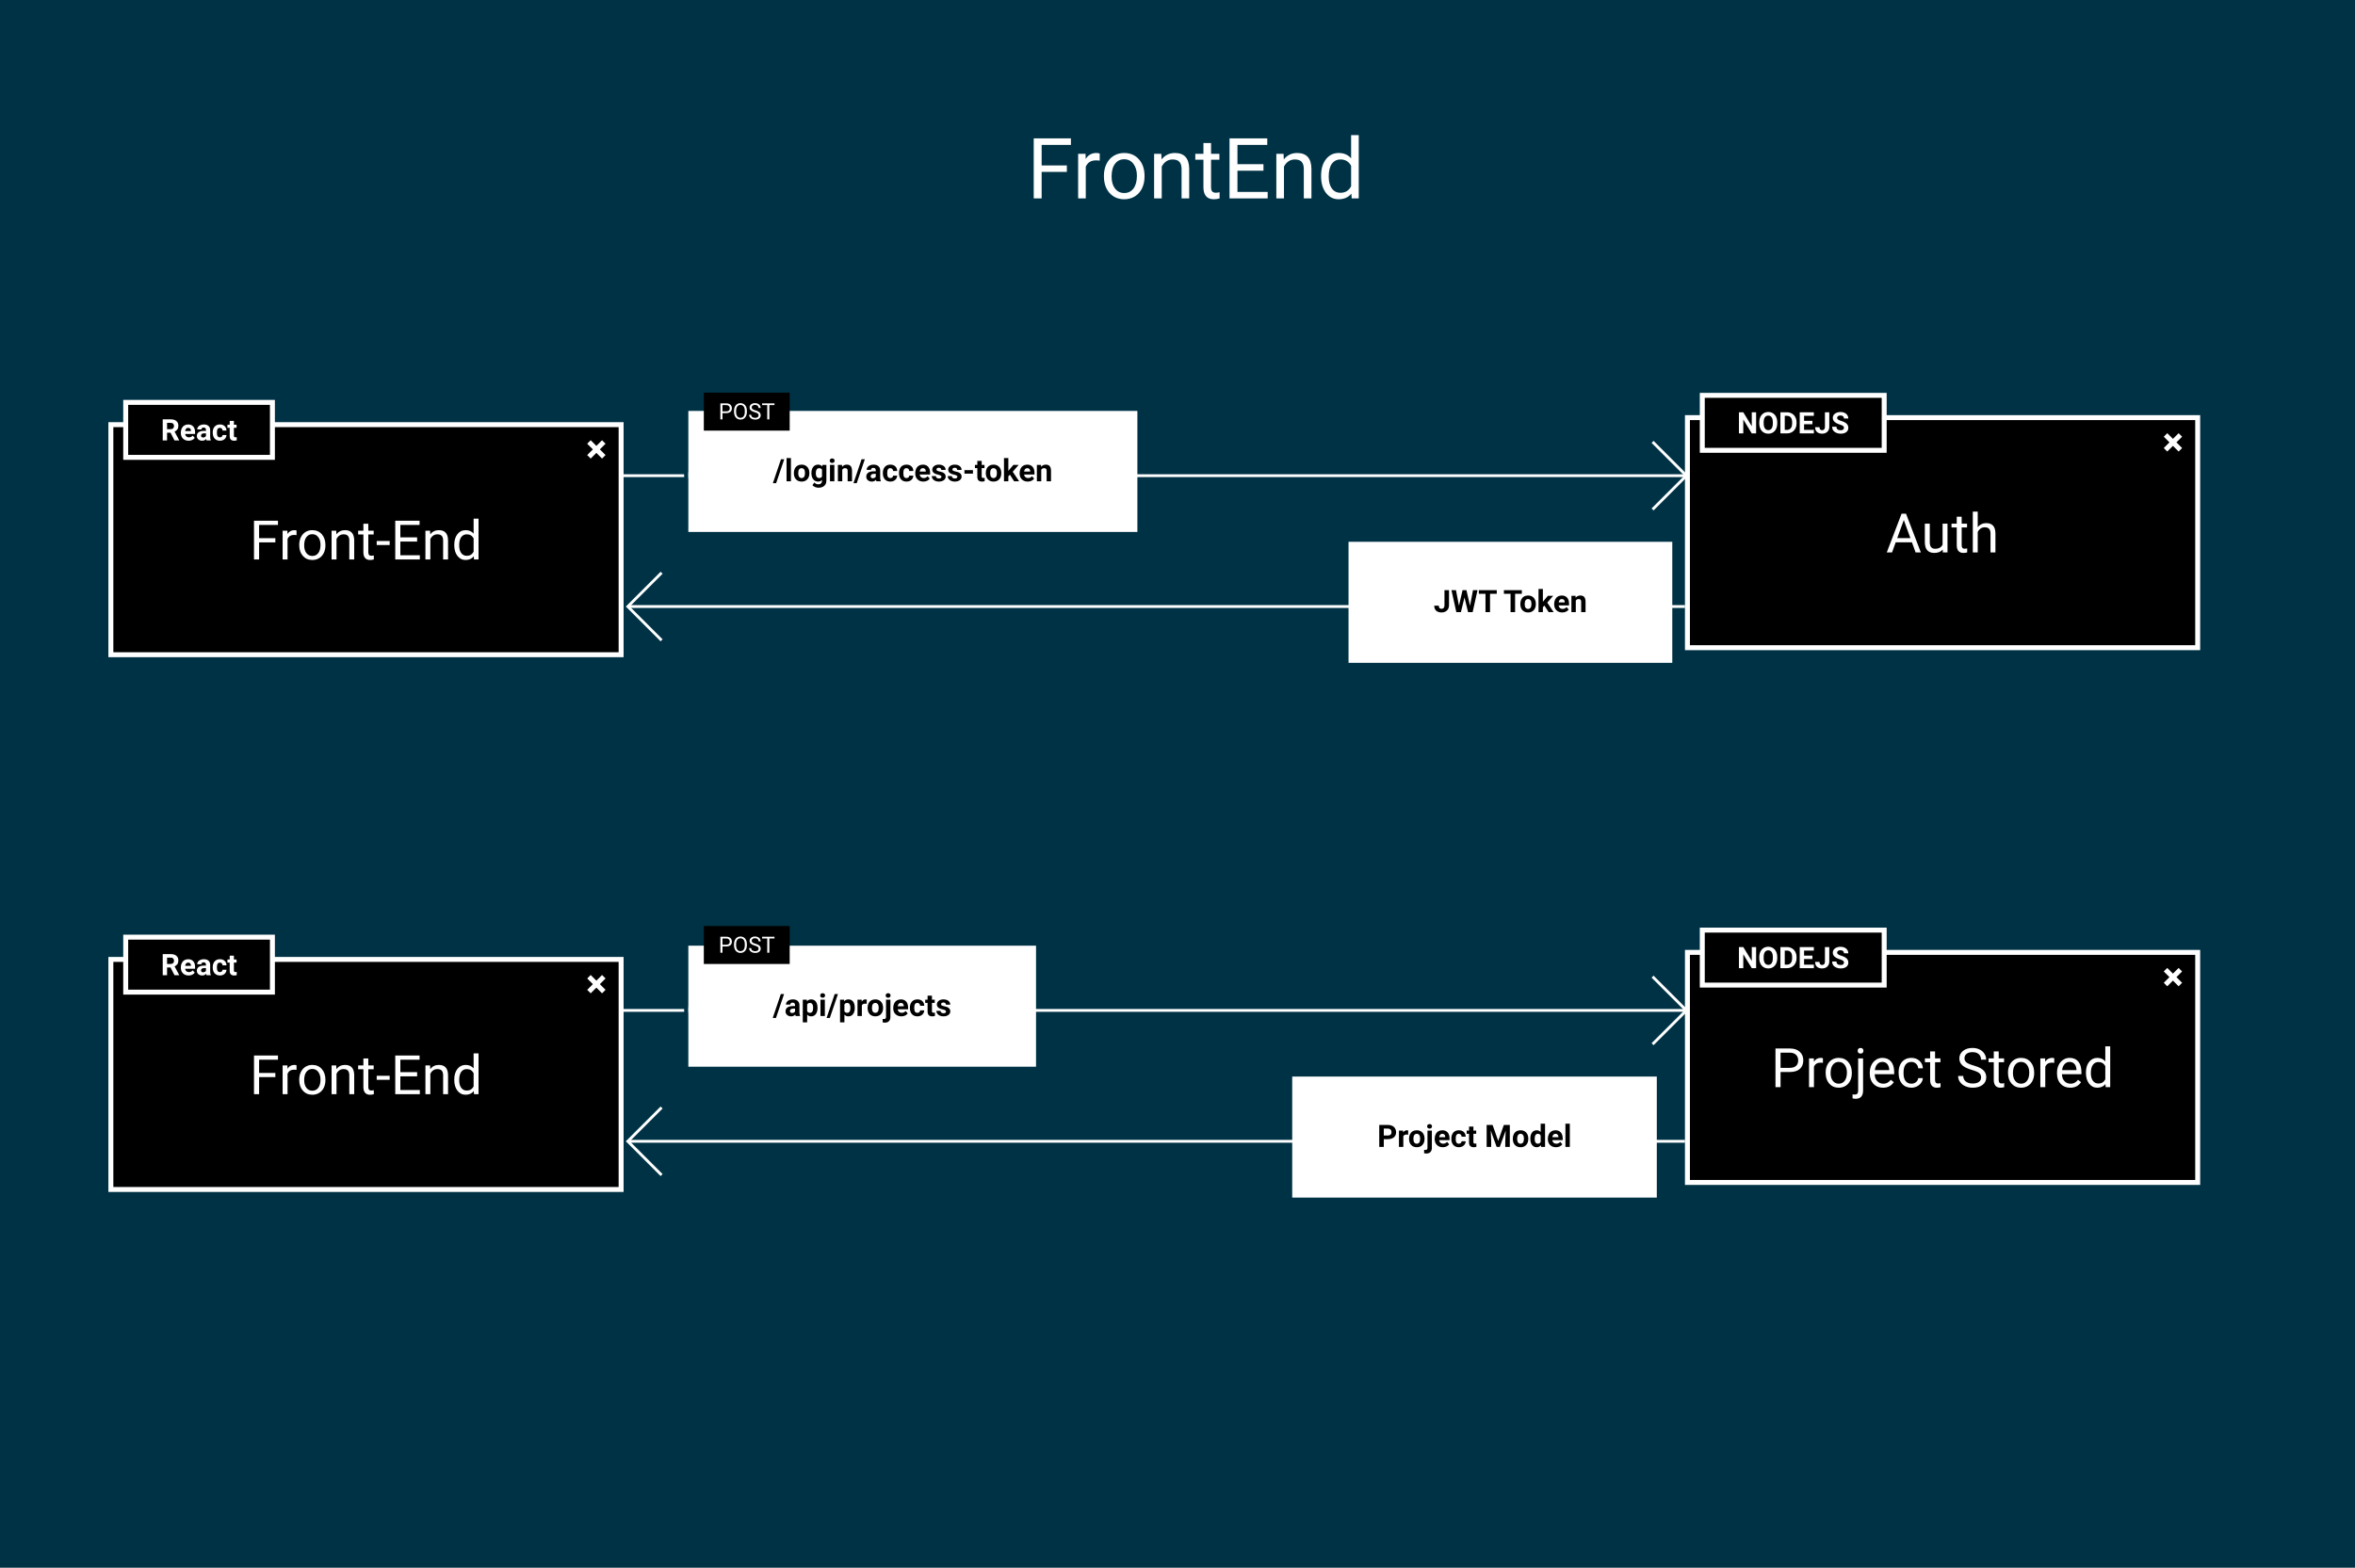 <svg width="1673" height="1114" viewBox="0 0 1673 1114" fill="none" xmlns="http://www.w3.org/2000/svg">
<rect width="1673" height="1114" fill="#E5E5E5"/>
<rect width="1673" height="1114" fill="#003245"/>
<rect x="78.758" y="301.758" width="362.484" height="163.484" fill="black" stroke="white" stroke-width="3.516"/>
<path d="M195.607 385.395H184.069V397.538H180.443V370.043H197.476V373.027H184.069V382.431H195.607V385.395ZM210.657 380.24C210.128 380.152 209.555 380.108 208.939 380.108C206.647 380.108 205.093 381.084 204.274 383.035V397.538H200.781V377.105H204.18L204.237 379.466C205.382 377.64 207.006 376.728 209.109 376.728C209.788 376.728 210.305 376.816 210.657 376.992V380.24ZM212.583 387.133C212.583 385.131 212.973 383.331 213.754 381.732C214.547 380.133 215.642 378.899 217.04 378.031C218.45 377.162 220.055 376.728 221.855 376.728C224.637 376.728 226.884 377.691 228.596 379.617C230.321 381.543 231.184 384.105 231.184 387.303V387.548C231.184 389.537 230.8 391.325 230.032 392.911C229.276 394.485 228.187 395.712 226.765 396.593C225.355 397.475 223.731 397.915 221.893 397.915C219.123 397.915 216.876 396.952 215.151 395.026C213.439 393.1 212.583 390.551 212.583 387.378V387.133ZM216.096 387.548C216.096 389.814 216.618 391.633 217.663 393.005C218.72 394.378 220.13 395.064 221.893 395.064C223.668 395.064 225.078 394.371 226.123 392.987C227.168 391.589 227.69 389.638 227.69 387.133C227.69 384.892 227.155 383.079 226.085 381.694C225.027 380.297 223.617 379.598 221.855 379.598C220.13 379.598 218.739 380.284 217.682 381.656C216.624 383.029 216.096 384.992 216.096 387.548ZM238.869 377.105L238.982 379.674C240.544 377.71 242.583 376.728 245.101 376.728C249.419 376.728 251.597 379.164 251.635 384.036V397.538H248.141V384.017C248.128 382.544 247.789 381.455 247.121 380.75C246.467 380.045 245.441 379.692 244.043 379.692C242.91 379.692 241.916 379.995 241.06 380.599C240.204 381.203 239.536 381.996 239.058 382.978V397.538H235.565V377.105H238.869ZM261.643 372.158V377.105H265.457V379.806H261.643V392.477C261.643 393.295 261.813 393.912 262.153 394.327C262.493 394.73 263.072 394.932 263.89 394.932C264.293 394.932 264.847 394.856 265.552 394.705V397.538C264.633 397.789 263.739 397.915 262.87 397.915C261.309 397.915 260.132 397.443 259.339 396.499C258.546 395.555 258.149 394.214 258.149 392.477V379.806H254.429V377.105H258.149V372.158H261.643ZM276.825 387.284H267.61V384.432H276.825V387.284ZM296.332 384.829H284.416V394.573H298.258V397.538H280.791V370.043H298.069V373.027H284.416V381.864H296.332V384.829ZM305.528 377.105L305.642 379.674C307.203 377.71 309.242 376.728 311.76 376.728C316.078 376.728 318.256 379.164 318.294 384.036V397.538H314.8V384.017C314.788 382.544 314.448 381.455 313.781 380.75C313.126 380.045 312.1 379.692 310.703 379.692C309.569 379.692 308.575 379.995 307.719 380.599C306.863 381.203 306.196 381.996 305.717 382.978V397.538H302.224V377.105H305.528ZM322.712 387.152C322.712 384.017 323.455 381.499 324.941 379.598C326.426 377.685 328.371 376.728 330.776 376.728C333.168 376.728 335.062 377.546 336.46 379.183V368.532H339.953V397.538H336.743L336.573 395.347C335.176 397.059 333.231 397.915 330.738 397.915C328.371 397.915 326.439 396.946 324.941 395.007C323.455 393.068 322.712 390.538 322.712 387.416V387.152ZM326.206 387.548C326.206 389.864 326.684 391.677 327.641 392.987C328.598 394.296 329.92 394.95 331.607 394.95C333.822 394.95 335.44 393.956 336.46 391.967V382.582C335.415 380.656 333.81 379.692 331.644 379.692C329.932 379.692 328.598 380.353 327.641 381.675C326.684 382.997 326.206 384.955 326.206 387.548Z" fill="white"/>
<path d="M418.39 314.063L428.937 324.611M418.39 324.611L428.937 314.063" stroke="white" stroke-width="3.516"/>
<rect x="89.305" y="285.937" width="104.221" height="39.063" fill="black"/>
<path d="M121.145 307.478H118.683V312.968H115.593V297.971H121.166C122.937 297.971 124.304 298.366 125.265 299.156C126.226 299.946 126.707 301.061 126.707 302.503C126.707 303.527 126.484 304.382 126.038 305.068C125.598 305.748 124.929 306.29 124.029 306.696L127.274 312.824V312.968H123.957L121.145 307.478ZM118.683 304.975H121.176C121.952 304.975 122.553 304.78 122.978 304.388C123.404 303.99 123.617 303.444 123.617 302.751C123.617 302.043 123.415 301.487 123.009 301.082C122.611 300.677 121.997 300.474 121.166 300.474H118.683V304.975ZM134 313.174C132.365 313.174 131.033 312.673 130.003 311.671C128.98 310.668 128.468 309.332 128.468 307.664V307.375C128.468 306.256 128.685 305.257 129.117 304.378C129.55 303.492 130.161 302.812 130.951 302.339C131.747 301.858 132.654 301.618 133.67 301.618C135.194 301.618 136.393 302.098 137.265 303.06C138.144 304.021 138.583 305.384 138.583 307.149V308.364H131.486C131.583 309.092 131.871 309.676 132.352 310.115C132.839 310.555 133.454 310.774 134.195 310.774C135.342 310.774 136.238 310.359 136.884 309.528L138.346 311.166C137.9 311.798 137.296 312.292 136.533 312.649C135.771 312.999 134.927 313.174 134 313.174ZM133.66 304.028C133.069 304.028 132.589 304.227 132.218 304.625C131.854 305.024 131.62 305.593 131.517 306.335H135.658V306.098C135.644 305.439 135.466 304.931 135.122 304.574C134.779 304.21 134.291 304.028 133.66 304.028ZM146.741 312.968C146.604 312.701 146.504 312.368 146.442 311.969C145.721 312.773 144.784 313.174 143.63 313.174C142.538 313.174 141.632 312.859 140.911 312.227C140.197 311.595 139.84 310.799 139.84 309.837C139.84 308.656 140.276 307.75 141.148 307.118C142.027 306.486 143.294 306.167 144.949 306.16H146.319V305.521C146.319 305.006 146.185 304.594 145.917 304.285C145.656 303.976 145.241 303.822 144.671 303.822C144.169 303.822 143.775 303.942 143.486 304.182C143.205 304.423 143.064 304.752 143.064 305.171H140.087C140.087 304.526 140.286 303.928 140.684 303.379C141.083 302.83 141.646 302.4 142.374 302.091C143.102 301.776 143.919 301.618 144.825 301.618C146.198 301.618 147.287 301.964 148.09 302.658C148.901 303.345 149.306 304.313 149.306 305.563V310.393C149.313 311.451 149.46 312.251 149.749 312.793V312.968H146.741ZM144.279 310.898C144.719 310.898 145.124 310.802 145.495 310.61C145.865 310.411 146.14 310.146 146.319 309.817V307.901H145.206C143.716 307.901 142.923 308.416 142.827 309.446L142.817 309.621C142.817 309.992 142.947 310.297 143.208 310.538C143.469 310.778 143.826 310.898 144.279 310.898ZM156.227 310.774C156.777 310.774 157.223 310.623 157.566 310.321C157.91 310.019 158.088 309.617 158.102 309.116H160.893C160.887 309.871 160.681 310.565 160.275 311.197C159.87 311.822 159.314 312.309 158.607 312.659C157.906 313.003 157.13 313.174 156.279 313.174C154.686 313.174 153.429 312.67 152.509 311.66C151.589 310.644 151.129 309.243 151.129 307.458V307.262C151.129 305.545 151.585 304.176 152.499 303.152C153.412 302.129 154.665 301.618 156.258 301.618C157.652 301.618 158.768 302.016 159.606 302.812C160.45 303.602 160.88 304.656 160.893 305.975H158.102C158.088 305.398 157.91 304.931 157.566 304.574C157.223 304.21 156.77 304.028 156.207 304.028C155.513 304.028 154.988 304.282 154.631 304.79C154.281 305.291 154.106 306.109 154.106 307.242V307.551C154.106 308.697 154.281 309.521 154.631 310.023C154.981 310.524 155.513 310.774 156.227 310.774ZM166.157 299.084V301.824H168.062V304.007H166.157V309.569C166.157 309.981 166.236 310.277 166.394 310.455C166.552 310.634 166.854 310.723 167.3 310.723C167.63 310.723 167.922 310.699 168.176 310.651V312.907C167.592 313.085 166.991 313.174 166.373 313.174C164.286 313.174 163.221 312.12 163.18 310.012V304.007H161.553V301.824H163.18V299.084H166.157Z" fill="white"/>
<rect x="89.305" y="285.937" width="104.221" height="39.063" stroke="white" stroke-width="3.516"/>
<rect x="1198.76" y="296.758" width="362.484" height="163.484" fill="black" stroke="white" stroke-width="3.516"/>
<path d="M1358.23 385.362H1346.71L1344.12 392.538H1340.38L1350.88 365.043H1354.05L1364.57 392.538H1360.85L1358.23 385.362ZM1347.8 382.378H1357.15L1352.47 369.518L1347.8 382.378ZM1380.11 390.517C1378.75 392.116 1376.76 392.915 1374.13 392.915C1371.95 392.915 1370.29 392.286 1369.14 391.027C1368.01 389.755 1367.44 387.88 1367.42 385.399V372.105H1370.92V385.305C1370.92 388.402 1372.18 389.95 1374.69 389.95C1377.36 389.95 1379.14 388.956 1380.02 386.967V372.105H1383.51V392.538H1380.19L1380.11 390.517ZM1393.58 367.158V372.105H1397.39V374.806H1393.58V387.477C1393.58 388.295 1393.75 388.912 1394.09 389.327C1394.43 389.73 1395.01 389.932 1395.82 389.932C1396.23 389.932 1396.78 389.856 1397.49 389.705V392.538C1396.57 392.789 1395.67 392.915 1394.8 392.915C1393.24 392.915 1392.07 392.443 1391.27 391.499C1390.48 390.555 1390.08 389.214 1390.08 387.477V374.806H1386.36V372.105H1390.08V367.158H1393.58ZM1404.98 374.579C1406.53 372.678 1408.55 371.728 1411.03 371.728C1415.34 371.728 1417.52 374.164 1417.56 379.036V392.538H1414.07V379.017C1414.05 377.544 1413.71 376.455 1413.05 375.75C1412.39 375.045 1411.37 374.692 1409.97 374.692C1408.84 374.692 1407.84 374.995 1406.98 375.599C1406.13 376.203 1405.46 376.996 1404.98 377.978V392.538H1401.49V363.532H1404.98V374.579Z" fill="white"/>
<path d="M1538.39 309.063L1548.94 319.611M1538.39 319.611L1548.94 309.063" stroke="white" stroke-width="3.516"/>
<rect x="1209.31" y="280.937" width="129.221" height="39.063" fill="black"/>
<path d="M1247.55 307.968H1244.46L1238.44 298.101V307.968H1235.35V292.971H1238.44L1244.47 302.86V292.971H1247.55V307.968ZM1262.56 300.81C1262.56 302.286 1262.3 303.581 1261.78 304.693C1261.26 305.805 1260.51 306.664 1259.54 307.268C1258.57 307.872 1257.46 308.174 1256.2 308.174C1254.96 308.174 1253.85 307.876 1252.87 307.278C1251.9 306.681 1251.14 305.829 1250.61 304.724C1250.07 303.611 1249.8 302.334 1249.79 300.892V300.151C1249.79 298.674 1250.06 297.376 1250.59 296.257C1251.12 295.131 1251.87 294.269 1252.84 293.672C1253.82 293.068 1254.93 292.765 1256.18 292.765C1257.43 292.765 1258.54 293.068 1259.51 293.672C1260.48 294.269 1261.23 295.131 1261.76 296.257C1262.3 297.376 1262.56 298.671 1262.56 300.14V300.81ZM1259.43 300.13C1259.43 298.557 1259.15 297.363 1258.59 296.546C1258.03 295.728 1257.22 295.32 1256.18 295.32C1255.14 295.32 1254.34 295.725 1253.78 296.535C1253.22 297.339 1252.93 298.52 1252.92 300.078V300.81C1252.92 302.341 1253.21 303.529 1253.77 304.374C1254.33 305.218 1255.14 305.641 1256.2 305.641C1257.24 305.641 1258.03 305.235 1258.59 304.425C1259.15 303.608 1259.43 302.42 1259.43 300.861V300.13ZM1264.81 307.968V292.971H1269.42C1270.74 292.971 1271.92 293.27 1272.96 293.867C1274 294.458 1274.82 295.303 1275.4 296.401C1275.98 297.493 1276.27 298.736 1276.27 300.13V300.82C1276.27 302.214 1275.99 303.454 1275.41 304.538C1274.84 305.623 1274.03 306.465 1272.99 307.062C1271.95 307.659 1270.77 307.962 1269.46 307.968H1264.81ZM1267.9 295.474V305.486H1269.39C1270.6 305.486 1271.53 305.091 1272.16 304.302C1272.8 303.512 1273.13 302.382 1273.14 300.913V300.12C1273.14 298.595 1272.83 297.442 1272.2 296.659C1271.56 295.869 1270.64 295.474 1269.42 295.474H1267.9ZM1287.55 301.469H1281.62V305.486H1288.58V307.968H1278.53V292.971H1288.56V295.474H1281.62V299.048H1287.55V301.469ZM1296.44 292.971H1299.53V303.354C1299.53 304.308 1299.32 305.153 1298.89 305.888C1298.47 306.616 1297.88 307.179 1297.11 307.577C1296.34 307.975 1295.47 308.174 1294.51 308.174C1292.92 308.174 1291.68 307.773 1290.8 306.969C1289.91 306.159 1289.47 305.016 1289.47 303.539H1292.58C1292.58 304.274 1292.73 304.817 1293.04 305.167C1293.35 305.517 1293.84 305.692 1294.51 305.692C1295.1 305.692 1295.57 305.49 1295.92 305.084C1296.27 304.679 1296.44 304.102 1296.44 303.354V292.971ZM1309.96 304.034C1309.96 303.45 1309.75 303.004 1309.34 302.695C1308.93 302.379 1308.18 302.049 1307.11 301.706C1306.04 301.356 1305.19 301.012 1304.57 300.676C1302.87 299.756 1302.01 298.516 1302.01 296.958C1302.01 296.147 1302.24 295.426 1302.69 294.795C1303.15 294.156 1303.81 293.658 1304.66 293.301C1305.52 292.944 1306.48 292.765 1307.55 292.765C1308.62 292.765 1309.57 292.961 1310.41 293.352C1311.25 293.737 1311.9 294.283 1312.36 294.99C1312.82 295.697 1313.06 296.501 1313.06 297.4H1309.97C1309.97 296.714 1309.75 296.182 1309.32 295.804C1308.88 295.419 1308.28 295.227 1307.49 295.227C1306.74 295.227 1306.15 295.388 1305.73 295.711C1305.31 296.027 1305.1 296.446 1305.1 296.968C1305.1 297.455 1305.35 297.864 1305.84 298.194C1306.33 298.523 1307.05 298.832 1308.01 299.121C1309.77 299.649 1311.05 300.305 1311.85 301.088C1312.65 301.871 1313.06 302.846 1313.06 304.013C1313.06 305.311 1312.57 306.331 1311.58 307.072C1310.6 307.807 1309.28 308.174 1307.62 308.174C1306.46 308.174 1305.41 307.965 1304.47 307.546C1303.52 307.12 1302.79 306.54 1302.29 305.805C1301.8 305.071 1301.55 304.219 1301.55 303.251H1304.65C1304.65 304.906 1305.64 305.733 1307.62 305.733C1308.35 305.733 1308.93 305.586 1309.34 305.29C1309.75 304.988 1309.96 304.569 1309.96 304.034Z" fill="white"/>
<rect x="1209.31" y="280.937" width="129.221" height="39.063" stroke="white" stroke-width="3.516"/>
<path fill-rule="evenodd" clip-rule="evenodd" d="M532.953 339L1197 339V337L532.995 337C532.998 337.166 533 337.333 533 337.5C533 338.004 532.984 338.504 532.953 339ZM486.047 339C486.016 338.504 486 338.004 486 337.5C486 337.333 486.002 337.166 486.005 337H443V339H486.047Z" fill="white"/>
<path d="M1174 314L1198 338L1174 362" stroke="white" stroke-width="2"/>
<circle cx="509.5" cy="337.5" r="19.5" stroke="white" stroke-width="2"/>
<path d="M500 338L506 344L518 332" stroke="white" stroke-width="2"/>
<rect width="319" height="86" transform="translate(489 292)" fill="white"/>
<path d="M551.358 343.343H549.049L554.807 326.359H557.116L551.358 343.343ZM561.886 342H558.771V325.5H561.886V342ZM563.97 336.081C563.97 334.928 564.192 333.9 564.636 332.998C565.08 332.096 565.717 331.397 566.548 330.903C567.386 330.409 568.356 330.162 569.459 330.162C571.027 330.162 572.306 330.642 573.294 331.602C574.289 332.561 574.844 333.865 574.959 335.512L574.98 336.307C574.98 338.09 574.483 339.522 573.487 340.604C572.492 341.678 571.156 342.215 569.48 342.215C567.805 342.215 566.465 341.678 565.463 340.604C564.467 339.529 563.97 338.068 563.97 336.221V336.081ZM567.074 336.307C567.074 337.41 567.282 338.255 567.697 338.842C568.113 339.422 568.707 339.712 569.48 339.712C570.232 339.712 570.82 339.425 571.242 338.853C571.665 338.272 571.876 337.349 571.876 336.081C571.876 335 571.665 334.162 571.242 333.567C570.82 332.973 570.225 332.676 569.459 332.676C568.7 332.676 568.113 332.973 567.697 333.567C567.282 334.155 567.074 335.068 567.074 336.307ZM576.441 336.103C576.441 334.319 576.864 332.883 577.709 331.795C578.561 330.706 579.707 330.162 581.146 330.162C582.421 330.162 583.413 330.599 584.122 331.473L584.251 330.377H587.065V341.613C587.065 342.63 586.833 343.515 586.367 344.267C585.909 345.019 585.261 345.591 584.423 345.985C583.585 346.379 582.604 346.576 581.479 346.576C580.627 346.576 579.797 346.404 578.987 346.061C578.178 345.724 577.566 345.287 577.15 344.75L578.525 342.859C579.299 343.726 580.237 344.159 581.34 344.159C582.163 344.159 582.804 343.937 583.263 343.493C583.721 343.056 583.95 342.433 583.95 341.624V341.001C583.234 341.81 582.292 342.215 581.125 342.215C579.729 342.215 578.597 341.671 577.73 340.582C576.871 339.486 576.441 338.036 576.441 336.231V336.103ZM579.546 336.328C579.546 337.381 579.757 338.208 580.18 338.81C580.602 339.404 581.182 339.701 581.92 339.701C582.865 339.701 583.542 339.347 583.95 338.638V333.75C583.535 333.041 582.865 332.687 581.941 332.687C581.197 332.687 580.609 332.991 580.18 333.6C579.757 334.208 579.546 335.118 579.546 336.328ZM592.737 342H589.622V330.377H592.737V342ZM589.439 327.369C589.439 326.904 589.593 326.521 589.901 326.22C590.216 325.919 590.643 325.769 591.18 325.769C591.71 325.769 592.132 325.919 592.447 326.22C592.762 326.521 592.92 326.904 592.92 327.369C592.92 327.842 592.759 328.229 592.437 328.529C592.121 328.83 591.702 328.98 591.18 328.98C590.657 328.98 590.234 328.83 589.912 328.529C589.597 328.229 589.439 327.842 589.439 327.369ZM598.162 330.377L598.259 331.72C599.09 330.681 600.203 330.162 601.6 330.162C602.831 330.162 603.748 330.524 604.35 331.247C604.951 331.97 605.259 333.052 605.273 334.491V342H602.169V334.566C602.169 333.908 602.026 333.431 601.739 333.138C601.453 332.837 600.977 332.687 600.311 332.687C599.437 332.687 598.782 333.059 598.345 333.804V342H595.24V330.377H598.162ZM608.614 343.343H606.305L612.062 326.359H614.372L608.614 343.343ZM622.601 342C622.457 341.721 622.354 341.373 622.289 340.958C621.537 341.796 620.56 342.215 619.356 342.215C618.218 342.215 617.272 341.885 616.521 341.227C615.776 340.568 615.403 339.737 615.403 338.734C615.403 337.503 615.858 336.557 616.768 335.898C617.684 335.24 619.006 334.907 620.731 334.899H622.16V334.233C622.16 333.696 622.021 333.267 621.741 332.944C621.469 332.622 621.036 332.461 620.441 332.461C619.919 332.461 619.507 332.586 619.206 332.837C618.912 333.088 618.766 333.431 618.766 333.868H615.661C615.661 333.195 615.869 332.572 616.284 331.999C616.7 331.426 617.287 330.979 618.046 330.656C618.805 330.327 619.657 330.162 620.603 330.162C622.035 330.162 623.17 330.524 624.008 331.247C624.853 331.963 625.275 332.973 625.275 334.276V339.314C625.283 340.417 625.437 341.252 625.737 341.817V342H622.601ZM620.033 339.841C620.492 339.841 620.914 339.741 621.301 339.54C621.688 339.332 621.974 339.057 622.16 338.713V336.715H621C619.446 336.715 618.619 337.252 618.519 338.326L618.508 338.509C618.508 338.896 618.644 339.214 618.916 339.465C619.188 339.715 619.561 339.841 620.033 339.841ZM632.494 339.712C633.067 339.712 633.533 339.554 633.891 339.239C634.249 338.924 634.435 338.505 634.449 337.982H637.36C637.353 338.77 637.138 339.493 636.716 340.152C636.293 340.804 635.713 341.312 634.976 341.678C634.245 342.036 633.436 342.215 632.548 342.215C630.886 342.215 629.576 341.688 628.616 340.636C627.657 339.576 627.177 338.115 627.177 336.253V336.049C627.177 334.258 627.653 332.83 628.605 331.763C629.558 330.696 630.865 330.162 632.526 330.162C633.98 330.162 635.144 330.577 636.018 331.408C636.898 332.232 637.346 333.331 637.36 334.706H634.449C634.435 334.104 634.249 333.618 633.891 333.245C633.533 332.866 633.06 332.676 632.473 332.676C631.749 332.676 631.201 332.941 630.829 333.471C630.464 333.993 630.281 334.846 630.281 336.027V336.35C630.281 337.546 630.464 338.405 630.829 338.928C631.194 339.451 631.749 339.712 632.494 339.712ZM643.967 339.712C644.54 339.712 645.005 339.554 645.363 339.239C645.721 338.924 645.908 338.505 645.922 337.982H648.833C648.826 338.77 648.611 339.493 648.188 340.152C647.766 340.804 647.186 341.312 646.448 341.678C645.718 342.036 644.909 342.215 644.021 342.215C642.359 342.215 641.049 341.688 640.089 340.636C639.129 339.576 638.649 338.115 638.649 336.253V336.049C638.649 334.258 639.126 332.83 640.078 331.763C641.031 330.696 642.338 330.162 643.999 330.162C645.453 330.162 646.617 330.577 647.49 331.408C648.371 332.232 648.819 333.331 648.833 334.706H645.922C645.908 334.104 645.721 333.618 645.363 333.245C645.005 332.866 644.533 332.676 643.945 332.676C643.222 332.676 642.674 332.941 642.302 333.471C641.937 333.993 641.754 334.846 641.754 336.027V336.35C641.754 337.546 641.937 338.405 642.302 338.928C642.667 339.451 643.222 339.712 643.967 339.712ZM655.955 342.215C654.251 342.215 652.861 341.692 651.787 340.646C650.72 339.601 650.187 338.208 650.187 336.468V336.167C650.187 335 650.412 333.958 650.863 333.041C651.314 332.117 651.952 331.408 652.775 330.914C653.606 330.413 654.551 330.162 655.611 330.162C657.201 330.162 658.451 330.663 659.36 331.666C660.277 332.669 660.735 334.09 660.735 335.931V337.198H653.334C653.434 337.957 653.735 338.566 654.236 339.024C654.745 339.483 655.386 339.712 656.159 339.712C657.355 339.712 658.29 339.279 658.963 338.412L660.488 340.12C660.023 340.779 659.393 341.295 658.598 341.667C657.803 342.032 656.922 342.215 655.955 342.215ZM655.601 332.676C654.985 332.676 654.483 332.883 654.097 333.299C653.717 333.714 653.474 334.309 653.366 335.082H657.685V334.835C657.67 334.147 657.484 333.618 657.126 333.245C656.768 332.866 656.259 332.676 655.601 332.676ZM668.803 338.788C668.803 338.409 668.613 338.111 668.233 337.896C667.861 337.674 667.259 337.478 666.429 337.306C663.664 336.726 662.282 335.551 662.282 333.782C662.282 332.751 662.708 331.892 663.561 331.204C664.42 330.509 665.541 330.162 666.923 330.162C668.398 330.162 669.576 330.509 670.457 331.204C671.345 331.899 671.789 332.801 671.789 333.911H668.685C668.685 333.467 668.541 333.102 668.255 332.815C667.968 332.522 667.521 332.375 666.912 332.375C666.389 332.375 665.985 332.493 665.698 332.729C665.412 332.966 665.269 333.267 665.269 333.632C665.269 333.976 665.43 334.255 665.752 334.47C666.081 334.677 666.633 334.86 667.406 335.018C668.18 335.168 668.831 335.34 669.361 335.533C671.001 336.135 671.821 337.177 671.821 338.659C671.821 339.719 671.367 340.578 670.457 341.237C669.548 341.889 668.373 342.215 666.934 342.215C665.96 342.215 665.093 342.043 664.334 341.699C663.582 341.348 662.991 340.872 662.562 340.271C662.132 339.662 661.917 339.007 661.917 338.305H664.86C664.889 338.856 665.093 339.279 665.473 339.572C665.852 339.866 666.361 340.013 666.998 340.013C667.592 340.013 668.04 339.902 668.341 339.68C668.649 339.451 668.803 339.153 668.803 338.788ZM680.125 338.788C680.125 338.409 679.935 338.111 679.556 337.896C679.183 337.674 678.582 337.478 677.751 337.306C674.987 336.726 673.604 335.551 673.604 333.782C673.604 332.751 674.031 331.892 674.883 331.204C675.742 330.509 676.863 330.162 678.245 330.162C679.72 330.162 680.898 330.509 681.779 331.204C682.667 331.899 683.111 332.801 683.111 333.911H680.007C680.007 333.467 679.864 333.102 679.577 332.815C679.291 332.522 678.843 332.375 678.234 332.375C677.712 332.375 677.307 332.493 677.021 332.729C676.734 332.966 676.591 333.267 676.591 333.632C676.591 333.976 676.752 334.255 677.074 334.47C677.404 334.677 677.955 334.86 678.729 335.018C679.502 335.168 680.154 335.34 680.684 335.533C682.324 336.135 683.144 337.177 683.144 338.659C683.144 339.719 682.689 340.578 681.779 341.237C680.87 341.889 679.695 342.215 678.256 342.215C677.282 342.215 676.415 342.043 675.656 341.699C674.904 341.348 674.313 340.872 673.884 340.271C673.454 339.662 673.239 339.007 673.239 338.305H676.183C676.211 338.856 676.415 339.279 676.795 339.572C677.174 339.866 677.683 340.013 678.32 340.013C678.915 340.013 679.362 339.902 679.663 339.68C679.971 339.451 680.125 339.153 680.125 338.788ZM691.189 336.554H685.142V334.051H691.189V336.554ZM697.398 327.52V330.377H699.386V332.654H697.398V338.455C697.398 338.885 697.481 339.193 697.646 339.379C697.81 339.565 698.125 339.658 698.591 339.658C698.935 339.658 699.239 339.633 699.504 339.583V341.936C698.895 342.122 698.269 342.215 697.624 342.215C695.447 342.215 694.337 341.116 694.294 338.917V332.654H692.597V330.377H694.294V327.52H697.398ZM700.31 336.081C700.31 334.928 700.532 333.9 700.976 332.998C701.42 332.096 702.057 331.397 702.888 330.903C703.726 330.409 704.696 330.162 705.799 330.162C707.367 330.162 708.646 330.642 709.634 331.602C710.629 332.561 711.184 333.865 711.299 335.512L711.32 336.307C711.32 338.09 710.823 339.522 709.827 340.604C708.832 341.678 707.496 342.215 705.82 342.215C704.145 342.215 702.805 341.678 701.803 340.604C700.807 339.529 700.31 338.068 700.31 336.221V336.081ZM703.414 336.307C703.414 337.41 703.622 338.255 704.037 338.842C704.452 339.422 705.047 339.712 705.82 339.712C706.572 339.712 707.16 339.425 707.582 338.853C708.005 338.272 708.216 337.349 708.216 336.081C708.216 335 708.005 334.162 707.582 333.567C707.16 332.973 706.565 332.676 705.799 332.676C705.04 332.676 704.452 332.973 704.037 333.567C703.622 334.155 703.414 335.068 703.414 336.307ZM717.454 337.338L716.337 338.455V342H713.232V325.5H716.337V334.642L716.938 333.868L719.914 330.377H723.642L719.441 335.222L724.007 342H720.44L717.454 337.338ZM730.119 342.215C728.415 342.215 727.025 341.692 725.951 340.646C724.884 339.601 724.351 338.208 724.351 336.468V336.167C724.351 335 724.576 333.958 725.027 333.041C725.479 332.117 726.116 331.408 726.939 330.914C727.77 330.413 728.715 330.162 729.775 330.162C731.365 330.162 732.615 330.663 733.524 331.666C734.441 332.669 734.899 334.09 734.899 335.931V337.198H727.498C727.598 337.957 727.899 338.566 728.4 339.024C728.909 339.483 729.55 339.712 730.323 339.712C731.519 339.712 732.454 339.279 733.127 338.412L734.652 340.12C734.187 340.779 733.557 341.295 732.762 341.667C731.967 342.032 731.086 342.215 730.119 342.215ZM729.765 332.676C729.149 332.676 728.647 332.883 728.261 333.299C727.881 333.714 727.638 334.309 727.53 335.082H731.849V334.835C731.834 334.147 731.648 333.618 731.29 333.245C730.932 332.866 730.424 332.676 729.765 332.676ZM739.529 330.377L739.626 331.72C740.457 330.681 741.57 330.162 742.967 330.162C744.199 330.162 745.115 330.524 745.717 331.247C746.318 331.97 746.626 333.052 746.641 334.491V342H743.536V334.566C743.536 333.908 743.393 333.431 743.106 333.138C742.82 332.837 742.344 332.687 741.678 332.687C740.804 332.687 740.149 333.059 739.712 333.804V342H736.607V330.377H739.529Z" fill="black"/>
<path fill-rule="evenodd" clip-rule="evenodd" d="M1107.05 432L447 432V430L1107.01 430C1107 430.166 1107 430.333 1107 430.5C1107 431.004 1107.02 431.504 1107.05 432ZM1153.95 432C1153.98 431.504 1154 431.004 1154 430.5C1154 430.333 1154 430.166 1153.99 430H1197V432H1153.95Z" fill="white"/>
<path d="M470 407L446 431L470 455" stroke="white" stroke-width="2"/>
<circle r="19.5" transform="matrix(-1 0 0 1 1130.5 430.5)" stroke="white" stroke-width="2"/>
<path d="M1140 431L1134 437L1122 425" stroke="white" stroke-width="2"/>
<rect width="230" height="86" transform="translate(958 385)" fill="white"/>
<path d="M1026.15 419.359H1029.38V430.188C1029.38 431.183 1029.15 432.064 1028.71 432.83C1028.27 433.589 1027.65 434.176 1026.85 434.592C1026.05 435.007 1025.14 435.215 1024.13 435.215C1022.48 435.215 1021.19 434.796 1020.27 433.958C1019.34 433.113 1018.88 431.921 1018.88 430.381H1022.12C1022.12 431.147 1022.29 431.713 1022.61 432.078C1022.93 432.443 1023.44 432.626 1024.13 432.626C1024.75 432.626 1025.24 432.415 1025.61 431.992C1025.97 431.57 1026.15 430.968 1026.15 430.188V419.359ZM1044.32 430.488L1046.42 419.359H1049.64L1046.17 435H1042.92L1040.38 424.537L1037.83 435H1034.59L1031.12 419.359H1034.33L1036.44 430.467L1039.02 419.359H1041.75L1044.32 430.488ZM1063.31 421.97H1058.52V435H1055.3V421.97H1050.57V419.359H1063.31V421.97ZM1081.12 421.97H1076.33V435H1073.11V421.97H1068.38V419.359H1081.12V421.97ZM1080.05 429.081C1080.05 427.928 1080.27 426.9 1080.71 425.998C1081.16 425.096 1081.79 424.397 1082.62 423.903C1083.46 423.409 1084.43 423.162 1085.54 423.162C1087.1 423.162 1088.38 423.642 1089.37 424.602C1090.37 425.561 1090.92 426.865 1091.04 428.512L1091.06 429.307C1091.06 431.09 1090.56 432.522 1089.56 433.604C1088.57 434.678 1087.23 435.215 1085.56 435.215C1083.88 435.215 1082.54 434.678 1081.54 433.604C1080.54 432.529 1080.05 431.068 1080.05 429.221V429.081ZM1083.15 429.307C1083.15 430.41 1083.36 431.255 1083.77 431.842C1084.19 432.422 1084.78 432.712 1085.56 432.712C1086.31 432.712 1086.9 432.425 1087.32 431.853C1087.74 431.272 1087.95 430.349 1087.95 429.081C1087.95 428 1087.74 427.162 1087.32 426.567C1086.9 425.973 1086.3 425.676 1085.54 425.676C1084.78 425.676 1084.19 425.973 1083.77 426.567C1083.36 427.155 1083.15 428.068 1083.15 429.307ZM1097.19 430.338L1096.07 431.455V435H1092.97V418.5H1096.07V427.642L1096.68 426.868L1099.65 423.377H1103.38L1099.18 428.222L1103.74 435H1100.18L1097.19 430.338ZM1109.86 435.215C1108.15 435.215 1106.76 434.692 1105.69 433.646C1104.62 432.601 1104.09 431.208 1104.09 429.468V429.167C1104.09 428 1104.31 426.958 1104.76 426.041C1105.22 425.117 1105.85 424.408 1106.68 423.914C1107.51 423.413 1108.45 423.162 1109.51 423.162C1111.1 423.162 1112.35 423.663 1113.26 424.666C1114.18 425.669 1114.64 427.09 1114.64 428.931V430.198H1107.24C1107.34 430.957 1107.64 431.566 1108.14 432.024C1108.65 432.483 1109.29 432.712 1110.06 432.712C1111.26 432.712 1112.19 432.279 1112.86 431.412L1114.39 433.12C1113.92 433.779 1113.29 434.295 1112.5 434.667C1111.7 435.032 1110.82 435.215 1109.86 435.215ZM1109.5 425.676C1108.89 425.676 1108.38 425.883 1108 426.299C1107.62 426.714 1107.38 427.309 1107.27 428.082H1111.59V427.835C1111.57 427.147 1111.39 426.618 1111.03 426.245C1110.67 425.866 1110.16 425.676 1109.5 425.676ZM1119.27 423.377L1119.36 424.72C1120.19 423.681 1121.31 423.162 1122.7 423.162C1123.94 423.162 1124.85 423.524 1125.45 424.247C1126.06 424.97 1126.36 426.052 1126.38 427.491V435H1123.27V427.566C1123.27 426.908 1123.13 426.431 1122.84 426.138C1122.56 425.837 1122.08 425.687 1121.42 425.687C1120.54 425.687 1119.89 426.059 1119.45 426.804V435H1116.34V423.377H1119.27Z" fill="black"/>
<rect x="78.758" y="681.758" width="362.484" height="163.484" fill="black" stroke="white" stroke-width="3.516"/>
<path d="M195.607 765.395H184.069V777.538H180.443V750.043H197.476V753.027H184.069V762.431H195.607V765.395ZM210.657 760.24C210.128 760.152 209.555 760.108 208.939 760.108C206.647 760.108 205.093 761.084 204.274 763.035V777.538H200.781V757.105H204.18L204.237 759.466C205.382 757.64 207.006 756.728 209.109 756.728C209.788 756.728 210.305 756.816 210.657 756.992V760.24ZM212.583 767.133C212.583 765.131 212.973 763.331 213.754 761.732C214.547 760.133 215.642 758.899 217.04 758.031C218.45 757.162 220.055 756.728 221.855 756.728C224.637 756.728 226.884 757.691 228.596 759.617C230.321 761.543 231.184 764.105 231.184 767.303V767.548C231.184 769.537 230.8 771.325 230.032 772.911C229.276 774.485 228.187 775.712 226.765 776.593C225.355 777.475 223.731 777.915 221.893 777.915C219.123 777.915 216.876 776.952 215.151 775.026C213.439 773.1 212.583 770.551 212.583 767.378V767.133ZM216.096 767.548C216.096 769.814 216.618 771.633 217.663 773.005C218.72 774.378 220.13 775.064 221.893 775.064C223.668 775.064 225.078 774.371 226.123 772.987C227.168 771.589 227.69 769.638 227.69 767.133C227.69 764.892 227.155 763.079 226.085 761.694C225.027 760.297 223.617 759.598 221.855 759.598C220.13 759.598 218.739 760.284 217.682 761.656C216.624 763.029 216.096 764.992 216.096 767.548ZM238.869 757.105L238.982 759.674C240.544 757.71 242.583 756.728 245.101 756.728C249.419 756.728 251.597 759.164 251.635 764.036V777.538H248.141V764.017C248.128 762.544 247.789 761.455 247.121 760.75C246.467 760.045 245.441 759.692 244.043 759.692C242.91 759.692 241.916 759.995 241.06 760.599C240.204 761.203 239.536 761.996 239.058 762.978V777.538H235.565V757.105H238.869ZM261.643 752.158V757.105H265.457V759.806H261.643V772.477C261.643 773.295 261.813 773.912 262.153 774.327C262.493 774.73 263.072 774.932 263.89 774.932C264.293 774.932 264.847 774.856 265.552 774.705V777.538C264.633 777.789 263.739 777.915 262.87 777.915C261.309 777.915 260.132 777.443 259.339 776.499C258.546 775.555 258.149 774.214 258.149 772.477V759.806H254.429V757.105H258.149V752.158H261.643ZM276.825 767.284H267.61V764.432H276.825V767.284ZM296.332 764.829H284.416V774.573H298.258V777.538H280.791V750.043H298.069V753.027H284.416V761.864H296.332V764.829ZM305.528 757.105L305.642 759.674C307.203 757.71 309.242 756.728 311.76 756.728C316.078 756.728 318.256 759.164 318.294 764.036V777.538H314.8V764.017C314.788 762.544 314.448 761.455 313.781 760.75C313.126 760.045 312.1 759.692 310.703 759.692C309.569 759.692 308.575 759.995 307.719 760.599C306.863 761.203 306.196 761.996 305.717 762.978V777.538H302.224V757.105H305.528ZM322.712 767.152C322.712 764.017 323.455 761.499 324.941 759.598C326.426 757.685 328.371 756.728 330.776 756.728C333.168 756.728 335.062 757.546 336.46 759.183V748.532H339.953V777.538H336.743L336.573 775.347C335.176 777.059 333.231 777.915 330.738 777.915C328.371 777.915 326.439 776.946 324.941 775.007C323.455 773.068 322.712 770.538 322.712 767.416V767.152ZM326.206 767.548C326.206 769.864 326.684 771.677 327.641 772.987C328.598 774.296 329.92 774.95 331.607 774.95C333.822 774.95 335.44 773.956 336.46 771.967V762.582C335.415 760.656 333.81 759.692 331.644 759.692C329.932 759.692 328.598 760.353 327.641 761.675C326.684 762.997 326.206 764.955 326.206 767.548Z" fill="white"/>
<path d="M418.39 694.063L428.937 704.611M418.39 704.611L428.937 694.063" stroke="white" stroke-width="3.516"/>
<rect x="89.305" y="665.937" width="104.221" height="39.063" fill="black"/>
<path d="M121.145 687.478H118.683V692.968H115.593V677.971H121.166C122.937 677.971 124.304 678.366 125.265 679.156C126.226 679.946 126.707 681.061 126.707 682.503C126.707 683.527 126.484 684.382 126.038 685.068C125.598 685.748 124.929 686.29 124.029 686.696L127.274 692.824V692.968H123.957L121.145 687.478ZM118.683 684.975H121.176C121.952 684.975 122.553 684.78 122.978 684.388C123.404 683.99 123.617 683.444 123.617 682.751C123.617 682.043 123.415 681.487 123.009 681.082C122.611 680.677 121.997 680.474 121.166 680.474H118.683V684.975ZM134 693.174C132.365 693.174 131.033 692.673 130.003 691.671C128.98 690.668 128.468 689.332 128.468 687.664V687.375C128.468 686.256 128.685 685.257 129.117 684.378C129.55 683.492 130.161 682.812 130.951 682.339C131.747 681.858 132.654 681.618 133.67 681.618C135.194 681.618 136.393 682.098 137.265 683.06C138.144 684.021 138.583 685.384 138.583 687.149V688.364H131.486C131.583 689.092 131.871 689.676 132.352 690.115C132.839 690.555 133.454 690.774 134.195 690.774C135.342 690.774 136.238 690.359 136.884 689.528L138.346 691.166C137.9 691.798 137.296 692.292 136.533 692.649C135.771 692.999 134.927 693.174 134 693.174ZM133.66 684.028C133.069 684.028 132.589 684.227 132.218 684.625C131.854 685.024 131.62 685.594 131.517 686.335H135.658V686.098C135.644 685.439 135.466 684.931 135.122 684.574C134.779 684.21 134.291 684.028 133.66 684.028ZM146.741 692.968C146.604 692.701 146.504 692.368 146.442 691.969C145.721 692.773 144.784 693.174 143.63 693.174C142.538 693.174 141.632 692.859 140.911 692.227C140.197 691.595 139.84 690.799 139.84 689.837C139.84 688.656 140.276 687.75 141.148 687.118C142.027 686.486 143.294 686.167 144.949 686.16H146.319V685.521C146.319 685.006 146.185 684.594 145.917 684.285C145.656 683.976 145.241 683.822 144.671 683.822C144.169 683.822 143.775 683.942 143.486 684.182C143.205 684.423 143.064 684.752 143.064 685.171H140.087C140.087 684.526 140.286 683.928 140.684 683.379C141.083 682.83 141.646 682.4 142.374 682.091C143.102 681.776 143.919 681.618 144.825 681.618C146.198 681.618 147.287 681.964 148.09 682.658C148.901 683.345 149.306 684.313 149.306 685.563V690.393C149.313 691.451 149.46 692.251 149.749 692.793V692.968H146.741ZM144.279 690.898C144.719 690.898 145.124 690.802 145.495 690.61C145.865 690.411 146.14 690.146 146.319 689.817V687.901H145.206C143.716 687.901 142.923 688.416 142.827 689.446L142.817 689.621C142.817 689.992 142.947 690.297 143.208 690.538C143.469 690.778 143.826 690.898 144.279 690.898ZM156.227 690.774C156.777 690.774 157.223 690.623 157.566 690.321C157.91 690.019 158.088 689.617 158.102 689.116H160.893C160.887 689.872 160.681 690.565 160.275 691.197C159.87 691.822 159.314 692.309 158.607 692.659C157.906 693.003 157.13 693.174 156.279 693.174C154.686 693.174 153.429 692.67 152.509 691.66C151.589 690.644 151.129 689.243 151.129 687.458V687.262C151.129 685.545 151.585 684.176 152.499 683.152C153.412 682.129 154.665 681.618 156.258 681.618C157.652 681.618 158.768 682.016 159.606 682.812C160.45 683.602 160.88 684.656 160.893 685.975H158.102C158.088 685.398 157.91 684.931 157.566 684.574C157.223 684.21 156.77 684.028 156.207 684.028C155.513 684.028 154.988 684.282 154.631 684.79C154.281 685.291 154.106 686.109 154.106 687.242V687.551C154.106 688.697 154.281 689.521 154.631 690.023C154.981 690.524 155.513 690.774 156.227 690.774ZM166.157 679.084V681.824H168.062V684.007H166.157V689.569C166.157 689.981 166.236 690.277 166.394 690.455C166.552 690.634 166.854 690.723 167.3 690.723C167.63 690.723 167.922 690.699 168.176 690.651V692.907C167.592 693.085 166.991 693.174 166.373 693.174C164.286 693.174 163.221 692.12 163.18 690.012V684.007H161.553V681.824H163.18V679.084H166.157Z" fill="white"/>
<rect x="89.305" y="665.937" width="104.221" height="39.063" stroke="white" stroke-width="3.516"/>
<rect x="1198.76" y="676.758" width="362.484" height="163.484" fill="black" stroke="white" stroke-width="3.516"/>
<path d="M1264.92 761.774V772.538H1261.3V745.043H1271.44C1274.45 745.043 1276.8 745.811 1278.5 747.347C1280.21 748.883 1281.07 750.916 1281.07 753.446C1281.07 756.115 1280.23 758.173 1278.56 759.621C1276.9 761.056 1274.51 761.774 1271.4 761.774H1264.92ZM1264.92 758.809H1271.44C1273.38 758.809 1274.86 758.356 1275.89 757.449C1276.93 756.53 1277.44 755.209 1277.44 753.484C1277.44 751.847 1276.93 750.538 1275.89 749.556C1274.86 748.574 1273.45 748.064 1271.65 748.027H1264.92V758.809ZM1295.02 755.24C1294.49 755.152 1293.92 755.108 1293.31 755.108C1291.01 755.108 1289.46 756.084 1288.64 758.035V772.538H1285.15V752.105H1288.55L1288.6 754.466C1289.75 752.64 1291.37 751.728 1293.48 751.728C1294.16 751.728 1294.67 751.816 1295.02 751.992V755.24ZM1296.95 762.133C1296.95 760.131 1297.34 758.331 1298.12 756.732C1298.91 755.133 1300.01 753.899 1301.41 753.031C1302.82 752.162 1304.42 751.728 1306.22 751.728C1309 751.728 1311.25 752.691 1312.96 754.617C1314.69 756.543 1315.55 759.105 1315.55 762.303V762.548C1315.55 764.537 1315.17 766.325 1314.4 767.911C1313.64 769.485 1312.55 770.712 1311.13 771.593C1309.72 772.475 1308.1 772.915 1306.26 772.915C1303.49 772.915 1301.24 771.952 1299.52 770.026C1297.81 768.1 1296.95 765.551 1296.95 762.378V762.133ZM1300.46 762.548C1300.46 764.814 1300.98 766.633 1302.03 768.005C1303.09 769.378 1304.5 770.064 1306.26 770.064C1308.03 770.064 1309.44 769.371 1310.49 767.987C1311.53 766.589 1312.06 764.638 1312.06 762.133C1312.06 759.892 1311.52 758.079 1310.45 756.694C1309.39 755.297 1307.98 754.598 1306.22 754.598C1304.5 754.598 1303.11 755.284 1302.05 756.656C1300.99 758.029 1300.46 759.992 1300.46 762.548ZM1323.54 752.105V774.898C1323.54 778.826 1321.76 780.79 1318.19 780.79C1317.43 780.79 1316.71 780.676 1316.06 780.45V777.655C1316.46 777.756 1316.99 777.806 1317.65 777.806C1318.43 777.806 1319.02 777.592 1319.42 777.164C1319.84 776.749 1320.04 776.018 1320.04 774.973V752.105H1323.54ZM1319.69 746.686C1319.69 746.132 1319.86 745.66 1320.2 745.27C1320.55 744.867 1321.06 744.665 1321.73 744.665C1322.4 744.665 1322.92 744.86 1323.27 745.251C1323.63 745.641 1323.8 746.119 1323.8 746.686C1323.8 747.252 1323.63 747.724 1323.27 748.102C1322.92 748.48 1322.4 748.669 1321.73 748.669C1321.05 748.669 1320.54 748.48 1320.2 748.102C1319.86 747.724 1319.69 747.252 1319.69 746.686ZM1337.66 772.915C1334.89 772.915 1332.64 772.009 1330.9 770.196C1329.17 768.371 1328.3 765.935 1328.3 762.888V762.246C1328.3 760.219 1328.68 758.413 1329.45 756.826C1330.23 755.228 1331.31 753.981 1332.7 753.087C1334.09 752.181 1335.6 751.728 1337.23 751.728C1339.88 751.728 1341.95 752.603 1343.42 754.353C1344.9 756.102 1345.63 758.608 1345.63 761.868V763.322H1331.79C1331.84 765.337 1332.43 766.967 1333.55 768.213C1334.68 769.447 1336.11 770.064 1337.85 770.064C1339.09 770.064 1340.13 769.812 1340.99 769.308C1341.84 768.805 1342.59 768.138 1343.23 767.307L1345.37 768.968C1343.66 771.6 1341.09 772.915 1337.66 772.915ZM1337.23 754.598C1335.82 754.598 1334.64 755.114 1333.68 756.147C1332.72 757.166 1332.13 758.601 1331.9 760.452H1342.14V760.188C1342.04 758.413 1341.56 757.04 1340.7 756.071C1339.85 755.089 1338.69 754.598 1337.23 754.598ZM1357.89 770.064C1359.13 770.064 1360.22 769.686 1361.15 768.931C1362.09 768.175 1362.6 767.231 1362.7 766.098H1366.01C1365.94 767.269 1365.54 768.383 1364.8 769.441C1364.06 770.498 1363.06 771.342 1361.82 771.971C1360.58 772.6 1359.27 772.915 1357.89 772.915C1355.11 772.915 1352.89 771.99 1351.24 770.139C1349.6 768.276 1348.79 765.733 1348.79 762.51V761.925C1348.79 759.936 1349.15 758.167 1349.88 756.619C1350.61 755.07 1351.66 753.868 1353.02 753.012C1354.39 752.156 1356.01 751.728 1357.87 751.728C1360.16 751.728 1362.06 752.414 1363.57 753.786C1365.09 755.158 1365.91 756.94 1366.01 759.13H1362.7C1362.6 757.808 1362.1 756.726 1361.19 755.882C1360.3 755.026 1359.19 754.598 1357.87 754.598C1356.09 754.598 1354.71 755.24 1353.73 756.524C1352.76 757.796 1352.28 759.64 1352.28 762.057V762.718C1352.28 765.072 1352.76 766.885 1353.73 768.157C1354.7 769.428 1356.09 770.064 1357.89 770.064ZM1374.67 747.158V752.105H1378.49V754.806H1374.67V767.477C1374.67 768.295 1374.84 768.912 1375.18 769.327C1375.52 769.73 1376.1 769.932 1376.92 769.932C1377.32 769.932 1377.88 769.856 1378.58 769.705V772.538C1377.66 772.789 1376.77 772.915 1375.9 772.915C1374.34 772.915 1373.16 772.443 1372.37 771.499C1371.58 770.555 1371.18 769.214 1371.18 767.477V754.806H1367.46V752.105H1371.18V747.158H1374.67ZM1400.83 760.282C1397.72 759.388 1395.45 758.293 1394.03 756.996C1392.62 755.687 1391.92 754.076 1391.92 752.162C1391.92 749.997 1392.78 748.209 1394.5 746.799C1396.24 745.377 1398.49 744.665 1401.26 744.665C1403.15 744.665 1404.83 745.03 1406.3 745.761C1407.79 746.491 1408.94 747.498 1409.74 748.782C1410.56 750.066 1410.97 751.47 1410.97 752.993H1407.32C1407.32 751.331 1406.8 750.028 1405.74 749.084C1404.68 748.127 1403.19 747.649 1401.26 747.649C1399.48 747.649 1398.08 748.045 1397.07 748.839C1396.08 749.619 1395.58 750.708 1395.58 752.105C1395.58 753.226 1396.05 754.176 1397 754.957C1397.95 755.725 1399.57 756.43 1401.85 757.072C1404.14 757.714 1405.93 758.425 1407.21 759.206C1408.51 759.974 1409.46 760.874 1410.08 761.906C1410.71 762.938 1411.03 764.153 1411.03 765.551C1411.03 767.779 1410.16 769.566 1408.42 770.914C1406.68 772.248 1404.36 772.915 1401.45 772.915C1399.56 772.915 1397.8 772.556 1396.16 771.839C1394.53 771.109 1393.26 770.114 1392.37 768.855C1391.49 767.596 1391.05 766.167 1391.05 764.569H1394.69C1394.69 766.23 1395.3 767.546 1396.52 768.515C1397.76 769.472 1399.4 769.95 1401.45 769.95C1403.37 769.95 1404.83 769.56 1405.85 768.78C1406.87 767.999 1407.38 766.935 1407.38 765.588C1407.38 764.241 1406.91 763.203 1405.97 762.473C1405.02 761.73 1403.31 761 1400.83 760.282ZM1419.88 747.158V752.105H1423.7V754.806H1419.88V767.477C1419.88 768.295 1420.05 768.912 1420.39 769.327C1420.73 769.73 1421.31 769.932 1422.13 769.932C1422.53 769.932 1423.09 769.856 1423.79 769.705V772.538C1422.87 772.789 1421.98 772.915 1421.11 772.915C1419.55 772.915 1418.37 772.443 1417.58 771.499C1416.79 770.555 1416.39 769.214 1416.39 767.477V754.806H1412.67V752.105H1416.39V747.158H1419.88ZM1426.49 762.133C1426.49 760.131 1426.88 758.331 1427.66 756.732C1428.46 755.133 1429.55 753.899 1430.95 753.031C1432.36 752.162 1433.96 751.728 1435.76 751.728C1438.55 751.728 1440.79 752.691 1442.5 754.617C1444.23 756.543 1445.09 759.105 1445.09 762.303V762.548C1445.09 764.537 1444.71 766.325 1443.94 767.911C1443.18 769.485 1442.1 770.712 1440.67 771.593C1439.26 772.475 1437.64 772.915 1435.8 772.915C1433.03 772.915 1430.78 771.952 1429.06 770.026C1427.35 768.1 1426.49 765.551 1426.49 762.378V762.133ZM1430 762.548C1430 764.814 1430.53 766.633 1431.57 768.005C1432.63 769.378 1434.04 770.064 1435.8 770.064C1437.58 770.064 1438.99 769.371 1440.03 767.987C1441.08 766.589 1441.6 764.638 1441.6 762.133C1441.6 759.892 1441.06 758.079 1439.99 756.694C1438.94 755.297 1437.53 754.598 1435.76 754.598C1434.04 754.598 1432.65 755.284 1431.59 756.656C1430.53 758.029 1430 759.992 1430 762.548ZM1459.35 755.24C1458.82 755.152 1458.25 755.108 1457.63 755.108C1455.34 755.108 1453.78 756.084 1452.97 758.035V772.538H1449.47V752.105H1452.87L1452.93 754.466C1454.07 752.64 1455.7 751.728 1457.8 751.728C1458.48 751.728 1459 751.816 1459.35 751.992V755.24ZM1470.68 772.915C1467.91 772.915 1465.66 772.009 1463.92 770.196C1462.18 768.371 1461.31 765.935 1461.31 762.888V762.246C1461.31 760.219 1461.7 758.413 1462.46 756.826C1463.25 755.228 1464.33 753.981 1465.71 753.087C1467.11 752.181 1468.62 751.728 1470.24 751.728C1472.9 751.728 1474.97 752.603 1476.44 754.353C1477.91 756.102 1478.65 758.608 1478.65 761.868V763.322H1464.81C1464.86 765.337 1465.44 766.967 1466.56 768.213C1467.7 769.447 1469.13 770.064 1470.87 770.064C1472.1 770.064 1473.15 769.812 1474 769.308C1474.86 768.805 1475.61 768.138 1476.25 767.307L1478.38 768.968C1476.67 771.6 1474.1 772.915 1470.68 772.915ZM1470.24 754.598C1468.83 754.598 1467.65 755.114 1466.69 756.147C1465.74 757.166 1465.15 758.601 1464.92 760.452H1475.15V760.188C1475.05 758.413 1474.58 757.04 1473.72 756.071C1472.86 755.089 1471.71 754.598 1470.24 754.598ZM1481.86 762.152C1481.86 759.017 1482.6 756.499 1484.09 754.598C1485.57 752.685 1487.52 751.728 1489.92 751.728C1492.31 751.728 1494.21 752.546 1495.61 754.183V743.532H1499.1V772.538H1495.89L1495.72 770.347C1494.32 772.059 1492.38 772.915 1489.88 772.915C1487.52 772.915 1485.58 771.946 1484.09 770.007C1482.6 768.068 1481.86 765.538 1481.86 762.416V762.152ZM1485.35 762.548C1485.35 764.864 1485.83 766.677 1486.79 767.987C1487.74 769.296 1489.07 769.95 1490.75 769.95C1492.97 769.95 1494.59 768.956 1495.61 766.967V757.582C1494.56 755.656 1492.96 754.692 1490.79 754.692C1489.08 754.692 1487.74 755.353 1486.79 756.675C1485.83 757.997 1485.35 759.955 1485.35 762.548Z" fill="white"/>
<path d="M1538.39 689.063L1548.94 699.611M1538.39 699.611L1548.94 689.063" stroke="white" stroke-width="3.516"/>
<rect x="1209.31" y="660.937" width="129.221" height="39.063" fill="black"/>
<path d="M1247.55 687.968H1244.46L1238.44 678.101V687.968H1235.35V672.971H1238.44L1244.47 682.86V672.971H1247.55V687.968ZM1262.56 680.81C1262.56 682.286 1262.3 683.581 1261.78 684.693C1261.26 685.805 1260.51 686.664 1259.54 687.268C1258.57 687.872 1257.46 688.174 1256.2 688.174C1254.96 688.174 1253.85 687.876 1252.87 687.278C1251.9 686.681 1251.14 685.829 1250.61 684.724C1250.07 683.611 1249.8 682.334 1249.79 680.892V680.151C1249.79 678.674 1250.06 677.376 1250.59 676.257C1251.12 675.131 1251.87 674.269 1252.84 673.672C1253.82 673.068 1254.93 672.765 1256.18 672.765C1257.43 672.765 1258.54 673.068 1259.51 673.672C1260.48 674.269 1261.23 675.131 1261.76 676.257C1262.3 677.376 1262.56 678.671 1262.56 680.14V680.81ZM1259.43 680.13C1259.43 678.558 1259.15 677.363 1258.59 676.546C1258.03 675.728 1257.22 675.32 1256.18 675.32C1255.14 675.32 1254.34 675.725 1253.78 676.535C1253.22 677.339 1252.93 678.52 1252.92 680.078V680.81C1252.92 682.341 1253.21 683.529 1253.77 684.374C1254.33 685.218 1255.14 685.641 1256.2 685.641C1257.24 685.641 1258.03 685.235 1258.59 684.425C1259.15 683.608 1259.43 682.42 1259.43 680.861V680.13ZM1264.81 687.968V672.971H1269.42C1270.74 672.971 1271.92 673.27 1272.96 673.867C1274 674.458 1274.82 675.303 1275.4 676.401C1275.98 677.493 1276.27 678.736 1276.27 680.13V680.82C1276.27 682.214 1275.99 683.454 1275.41 684.538C1274.84 685.623 1274.03 686.465 1272.99 687.062C1271.95 687.659 1270.77 687.962 1269.46 687.968H1264.81ZM1267.9 675.474V685.486H1269.39C1270.6 685.486 1271.53 685.091 1272.16 684.302C1272.8 683.512 1273.13 682.382 1273.14 680.913V680.12C1273.14 678.595 1272.83 677.442 1272.2 676.659C1271.56 675.869 1270.64 675.474 1269.42 675.474H1267.9ZM1287.55 681.469H1281.62V685.486H1288.58V687.968H1278.53V672.971H1288.56V675.474H1281.62V679.048H1287.55V681.469ZM1296.44 672.971H1299.53V683.354C1299.53 684.308 1299.32 685.153 1298.89 685.888C1298.47 686.616 1297.88 687.179 1297.11 687.577C1296.34 687.975 1295.47 688.174 1294.51 688.174C1292.92 688.174 1291.68 687.773 1290.8 686.969C1289.91 686.159 1289.47 685.016 1289.47 683.539H1292.58C1292.58 684.274 1292.73 684.817 1293.04 685.167C1293.35 685.517 1293.84 685.692 1294.51 685.692C1295.1 685.692 1295.57 685.49 1295.92 685.084C1296.27 684.679 1296.44 684.102 1296.44 683.354V672.971ZM1309.96 684.034C1309.96 683.45 1309.75 683.004 1309.34 682.695C1308.93 682.379 1308.18 682.049 1307.11 681.706C1306.04 681.356 1305.19 681.012 1304.57 680.676C1302.87 679.756 1302.01 678.516 1302.01 676.958C1302.01 676.147 1302.24 675.426 1302.69 674.795C1303.15 674.156 1303.81 673.658 1304.66 673.301C1305.52 672.944 1306.48 672.765 1307.55 672.765C1308.62 672.765 1309.57 672.961 1310.41 673.352C1311.25 673.737 1311.9 674.283 1312.36 674.99C1312.82 675.697 1313.06 676.501 1313.06 677.4H1309.97C1309.97 676.714 1309.75 676.182 1309.32 675.804C1308.88 675.419 1308.28 675.227 1307.49 675.227C1306.74 675.227 1306.15 675.388 1305.73 675.711C1305.31 676.027 1305.1 676.446 1305.1 676.968C1305.1 677.455 1305.35 677.864 1305.84 678.194C1306.33 678.523 1307.05 678.832 1308.01 679.121C1309.77 679.649 1311.05 680.305 1311.85 681.088C1312.65 681.871 1313.06 682.846 1313.06 684.013C1313.06 685.311 1312.57 686.331 1311.58 687.072C1310.6 687.807 1309.28 688.174 1307.62 688.174C1306.46 688.174 1305.41 687.965 1304.47 687.546C1303.52 687.12 1302.79 686.54 1302.29 685.805C1301.8 685.071 1301.55 684.219 1301.55 683.251H1304.65C1304.65 684.906 1305.64 685.733 1307.62 685.733C1308.35 685.733 1308.93 685.586 1309.34 685.29C1309.75 684.988 1309.96 684.569 1309.96 684.034Z" fill="white"/>
<rect x="1209.31" y="660.937" width="129.221" height="39.063" stroke="white" stroke-width="3.516"/>
<path fill-rule="evenodd" clip-rule="evenodd" d="M532.953 719H1197V717H532.995C532.998 717.166 533 717.333 533 717.5C533 718.004 532.984 718.504 532.953 719ZM486.047 719C486.016 718.504 486 718.004 486 717.5C486 717.333 486.002 717.166 486.005 717H443V719H486.047Z" fill="white"/>
<path d="M1174 694L1198 718L1174 742" stroke="white" stroke-width="2"/>
<circle cx="509.5" cy="717.5" r="19.5" stroke="white" stroke-width="2"/>
<path d="M500 718L506 724L518 712" stroke="white" stroke-width="2"/>
<rect width="247" height="86" transform="translate(489 672)" fill="white"/>
<path d="M551.259 723.343H548.949L554.707 706.359H557.017L551.259 723.343ZM565.245 722C565.102 721.721 564.998 721.373 564.934 720.958C564.182 721.796 563.204 722.215 562.001 722.215C560.862 722.215 559.917 721.885 559.165 721.227C558.42 720.568 558.048 719.737 558.048 718.734C558.048 717.503 558.503 716.557 559.412 715.898C560.329 715.24 561.65 714.907 563.376 714.899H564.805V714.233C564.805 713.696 564.665 713.267 564.386 712.944C564.114 712.622 563.68 712.461 563.086 712.461C562.563 712.461 562.151 712.586 561.851 712.837C561.557 713.088 561.41 713.431 561.41 713.868H558.306C558.306 713.195 558.513 712.572 558.929 711.999C559.344 711.426 559.931 710.979 560.69 710.656C561.45 710.327 562.302 710.162 563.247 710.162C564.679 710.162 565.814 710.524 566.652 711.247C567.497 711.963 567.92 712.973 567.92 714.276V719.314C567.927 720.417 568.081 721.252 568.382 721.817V722H565.245ZM562.678 719.841C563.136 719.841 563.559 719.741 563.945 719.54C564.332 719.332 564.618 719.057 564.805 718.713V716.715H563.645C562.09 716.715 561.263 717.252 561.163 718.326L561.152 718.509C561.152 718.896 561.288 719.214 561.561 719.465C561.833 719.715 562.205 719.841 562.678 719.841ZM580.768 716.296C580.768 718.086 580.359 719.522 579.543 720.604C578.734 721.678 577.638 722.215 576.256 722.215C575.081 722.215 574.132 721.807 573.409 720.99V726.469H570.305V710.377H573.184L573.291 711.516C574.043 710.613 575.024 710.162 576.234 710.162C577.667 710.162 578.78 710.692 579.575 711.752C580.37 712.812 580.768 714.273 580.768 716.135V716.296ZM577.663 716.07C577.663 714.989 577.47 714.155 577.083 713.567C576.703 712.98 576.148 712.687 575.418 712.687C574.444 712.687 573.774 713.059 573.409 713.804V718.562C573.789 719.329 574.465 719.712 575.439 719.712C576.922 719.712 577.663 718.498 577.663 716.07ZM585.978 722H582.862V710.377H585.978V722ZM582.68 707.369C582.68 706.904 582.834 706.521 583.142 706.22C583.457 705.919 583.883 705.769 584.42 705.769C584.95 705.769 585.372 705.919 585.688 706.22C586.003 706.521 586.16 706.904 586.16 707.369C586.16 707.842 585.999 708.229 585.677 708.529C585.362 708.83 584.943 708.98 584.42 708.98C583.897 708.98 583.475 708.83 583.152 708.529C582.837 708.229 582.68 707.842 582.68 707.369ZM589.522 723.343H587.213L592.971 706.359H595.28L589.522 723.343ZM607.236 716.296C607.236 718.086 606.828 719.522 606.012 720.604C605.202 721.678 604.107 722.215 602.725 722.215C601.55 722.215 600.601 721.807 599.878 720.99V726.469H596.773V710.377H599.652L599.76 711.516C600.512 710.613 601.493 710.162 602.703 710.162C604.135 710.162 605.249 710.692 606.044 711.752C606.839 712.812 607.236 714.273 607.236 716.135V716.296ZM604.132 716.07C604.132 714.989 603.938 714.155 603.552 713.567C603.172 712.98 602.617 712.687 601.887 712.687C600.913 712.687 600.243 713.059 599.878 713.804V718.562C600.257 719.329 600.934 719.712 601.908 719.712C603.391 719.712 604.132 718.498 604.132 716.07ZM615.701 713.288C615.279 713.231 614.906 713.202 614.584 713.202C613.41 713.202 612.64 713.6 612.274 714.395V722H609.17V710.377H612.103L612.188 711.763C612.812 710.696 613.674 710.162 614.777 710.162C615.121 710.162 615.443 710.209 615.744 710.302L615.701 713.288ZM616.335 716.081C616.335 714.928 616.557 713.9 617.001 712.998C617.445 712.096 618.082 711.397 618.913 710.903C619.751 710.409 620.721 710.162 621.824 710.162C623.393 710.162 624.671 710.642 625.659 711.602C626.655 712.561 627.21 713.865 627.324 715.512L627.346 716.307C627.346 718.09 626.848 719.522 625.853 720.604C624.857 721.678 623.521 722.215 621.846 722.215C620.17 722.215 618.831 721.678 617.828 720.604C616.833 719.529 616.335 718.068 616.335 716.221V716.081ZM619.439 716.307C619.439 717.41 619.647 718.255 620.062 718.842C620.478 719.422 621.072 719.712 621.846 719.712C622.598 719.712 623.185 719.425 623.607 718.853C624.03 718.272 624.241 717.349 624.241 716.081C624.241 715 624.03 714.162 623.607 713.567C623.185 712.973 622.59 712.676 621.824 712.676C621.065 712.676 620.478 712.973 620.062 713.567C619.647 714.155 619.439 715.068 619.439 716.307ZM632.545 710.377V722.634C632.545 723.916 632.205 724.911 631.524 725.62C630.844 726.336 629.863 726.694 628.581 726.694C628.044 726.694 627.532 726.633 627.045 726.512V724.052C627.417 724.116 627.743 724.148 628.022 724.148C628.961 724.148 629.43 723.651 629.43 722.655V710.377H632.545ZM629.183 707.369C629.183 706.904 629.337 706.521 629.645 706.22C629.96 705.919 630.386 705.769 630.923 705.769C631.46 705.769 631.882 705.919 632.19 706.22C632.506 706.521 632.663 706.904 632.663 707.369C632.663 707.842 632.502 708.229 632.18 708.529C631.865 708.83 631.446 708.98 630.923 708.98C630.4 708.98 629.978 708.83 629.655 708.529C629.34 708.229 629.183 707.842 629.183 707.369ZM640.322 722.215C638.618 722.215 637.229 721.692 636.154 720.646C635.087 719.601 634.554 718.208 634.554 716.468V716.167C634.554 715 634.779 713.958 635.23 713.041C635.682 712.117 636.319 711.408 637.143 710.914C637.973 710.413 638.919 710.162 639.979 710.162C641.568 710.162 642.818 710.663 643.728 711.666C644.644 712.669 645.103 714.09 645.103 715.931V717.198H637.701C637.801 717.957 638.102 718.566 638.604 719.024C639.112 719.483 639.753 719.712 640.526 719.712C641.722 719.712 642.657 719.279 643.33 718.412L644.855 720.12C644.39 720.779 643.76 721.295 642.965 721.667C642.17 722.032 641.289 722.215 640.322 722.215ZM639.968 712.676C639.352 712.676 638.851 712.883 638.464 713.299C638.084 713.714 637.841 714.309 637.733 715.082H642.052V714.835C642.037 714.147 641.851 713.618 641.493 713.245C641.135 712.866 640.627 712.676 639.968 712.676ZM651.709 719.712C652.282 719.712 652.747 719.554 653.105 719.239C653.464 718.924 653.65 718.505 653.664 717.982H656.575C656.568 718.77 656.353 719.493 655.931 720.152C655.508 720.804 654.928 721.312 654.19 721.678C653.46 722.036 652.651 722.215 651.763 722.215C650.101 722.215 648.791 721.688 647.831 720.636C646.871 719.576 646.392 718.115 646.392 716.253V716.049C646.392 714.258 646.868 712.83 647.82 711.763C648.773 710.696 650.08 710.162 651.741 710.162C653.195 710.162 654.359 710.577 655.232 711.408C656.113 712.232 656.561 713.331 656.575 714.706H653.664C653.65 714.104 653.464 713.618 653.105 713.245C652.747 712.866 652.275 712.676 651.688 712.676C650.964 712.676 650.416 712.941 650.044 713.471C649.679 713.993 649.496 714.846 649.496 716.027V716.35C649.496 717.546 649.679 718.405 650.044 718.928C650.409 719.451 650.964 719.712 651.709 719.712ZM662.064 707.52V710.377H664.052V712.654H662.064V718.455C662.064 718.885 662.147 719.193 662.312 719.379C662.476 719.565 662.791 719.658 663.257 719.658C663.601 719.658 663.905 719.633 664.17 719.583V721.936C663.561 722.122 662.935 722.215 662.29 722.215C660.113 722.215 659.003 721.116 658.96 718.917V712.654H657.263V710.377H658.96V707.52H662.064ZM672.076 718.788C672.076 718.409 671.886 718.111 671.507 717.896C671.134 717.674 670.533 717.478 669.702 717.306C666.938 716.726 665.556 715.551 665.556 713.782C665.556 712.751 665.982 711.892 666.834 711.204C667.693 710.509 668.814 710.162 670.196 710.162C671.672 710.162 672.85 710.509 673.73 711.204C674.618 711.899 675.062 712.801 675.062 713.911H671.958C671.958 713.467 671.815 713.102 671.528 712.815C671.242 712.522 670.794 712.375 670.186 712.375C669.663 712.375 669.258 712.493 668.972 712.729C668.685 712.966 668.542 713.267 668.542 713.632C668.542 713.976 668.703 714.255 669.025 714.47C669.355 714.677 669.906 714.86 670.68 715.018C671.453 715.168 672.105 715.34 672.635 715.533C674.275 716.135 675.095 717.177 675.095 718.659C675.095 719.719 674.64 720.578 673.73 721.237C672.821 721.889 671.646 722.215 670.207 722.215C669.233 722.215 668.367 722.043 667.607 721.699C666.855 721.348 666.265 720.872 665.835 720.271C665.405 719.662 665.19 719.007 665.19 718.305H668.134C668.162 718.856 668.367 719.279 668.746 719.572C669.126 719.866 669.634 720.013 670.271 720.013C670.866 720.013 671.313 719.902 671.614 719.68C671.922 719.451 672.076 719.153 672.076 718.788Z" fill="black"/>
<path fill-rule="evenodd" clip-rule="evenodd" d="M1107.05 812H447V810H1107.01C1107 810.166 1107 810.333 1107 810.5C1107 811.004 1107.02 811.504 1107.05 812ZM1153.95 812C1153.98 811.504 1154 811.004 1154 810.5C1154 810.333 1154 810.166 1153.99 810H1197V812H1153.95Z" fill="white"/>
<path d="M470 787L446 811L470 835" stroke="white" stroke-width="2"/>
<circle r="19.5" transform="matrix(-1 0 0 1 1130.5 810.5)" stroke="white" stroke-width="2"/>
<path d="M1140 811L1134 817L1122 805" stroke="white" stroke-width="2"/>
<rect width="259" height="86" transform="translate(918 765)" fill="white"/>
<path d="M983.047 809.489V815H979.824V799.359H985.926C987.1 799.359 988.132 799.574 989.02 800.004C989.915 800.434 990.602 801.046 991.082 801.841C991.562 802.629 991.802 803.527 991.802 804.537C991.802 806.07 991.275 807.28 990.223 808.168C989.177 809.049 987.727 809.489 985.872 809.489H983.047ZM983.047 806.879H985.926C986.778 806.879 987.426 806.678 987.87 806.277C988.321 805.876 988.547 805.303 988.547 804.559C988.547 803.792 988.321 803.173 987.87 802.7C987.419 802.228 986.796 801.984 986.001 801.97H983.047V806.879ZM1000.35 806.288C999.93 806.231 999.558 806.202 999.235 806.202C998.061 806.202 997.291 806.6 996.926 807.395V815H993.821V803.377H996.754L996.84 804.763C997.463 803.696 998.326 803.162 999.429 803.162C999.772 803.162 1000.09 803.209 1000.4 803.302L1000.35 806.288ZM1000.99 809.081C1000.99 807.928 1001.21 806.9 1001.65 805.998C1002.1 805.096 1002.73 804.397 1003.56 803.903C1004.4 803.409 1005.37 803.162 1006.48 803.162C1008.04 803.162 1009.32 803.642 1010.31 804.602C1011.31 805.561 1011.86 806.865 1011.98 808.512L1012 809.307C1012 811.09 1011.5 812.522 1010.5 813.604C1009.51 814.678 1008.17 815.215 1006.5 815.215C1004.82 815.215 1003.48 814.678 1002.48 813.604C1001.48 812.529 1000.99 811.068 1000.99 809.221V809.081ZM1004.09 809.307C1004.09 810.41 1004.3 811.255 1004.71 811.842C1005.13 812.422 1005.72 812.712 1006.5 812.712C1007.25 812.712 1007.84 812.425 1008.26 811.853C1008.68 811.272 1008.89 810.349 1008.89 809.081C1008.89 808 1008.68 807.162 1008.26 806.567C1007.84 805.973 1007.24 805.676 1006.48 805.676C1005.72 805.676 1005.13 805.973 1004.71 806.567C1004.3 807.155 1004.09 808.068 1004.09 809.307ZM1017.2 803.377V815.634C1017.2 816.916 1016.86 817.911 1016.18 818.62C1015.5 819.336 1014.51 819.694 1013.23 819.694C1012.7 819.694 1012.18 819.633 1011.7 819.512V817.052C1012.07 817.116 1012.39 817.148 1012.67 817.148C1013.61 817.148 1014.08 816.651 1014.08 815.655V803.377H1017.2ZM1013.83 800.369C1013.83 799.904 1013.99 799.521 1014.3 799.22C1014.61 798.919 1015.04 798.769 1015.57 798.769C1016.11 798.769 1016.53 798.919 1016.84 799.22C1017.16 799.521 1017.31 799.904 1017.31 800.369C1017.31 800.842 1017.15 801.229 1016.83 801.529C1016.52 801.83 1016.1 801.98 1015.57 801.98C1015.05 801.98 1014.63 801.83 1014.31 801.529C1013.99 801.229 1013.83 800.842 1013.83 800.369ZM1024.97 815.215C1023.27 815.215 1021.88 814.692 1020.81 813.646C1019.74 812.601 1019.21 811.208 1019.21 809.468V809.167C1019.21 808 1019.43 806.958 1019.88 806.041C1020.33 805.117 1020.97 804.408 1021.79 803.914C1022.62 803.413 1023.57 803.162 1024.63 803.162C1026.22 803.162 1027.47 803.663 1028.38 804.666C1029.3 805.669 1029.75 807.09 1029.75 808.931V810.198H1022.35C1022.45 810.957 1022.75 811.566 1023.25 812.024C1023.76 812.483 1024.4 812.712 1025.18 812.712C1026.37 812.712 1027.31 812.279 1027.98 811.412L1029.51 813.12C1029.04 813.779 1028.41 814.295 1027.62 814.667C1026.82 815.032 1025.94 815.215 1024.97 815.215ZM1024.62 805.676C1024 805.676 1023.5 805.883 1023.12 806.299C1022.74 806.714 1022.49 807.309 1022.38 808.082H1026.7V807.835C1026.69 807.147 1026.5 806.618 1026.14 806.245C1025.79 805.866 1025.28 805.676 1024.62 805.676ZM1036.36 812.712C1036.93 812.712 1037.4 812.554 1037.76 812.239C1038.11 811.924 1038.3 811.505 1038.32 810.982H1041.23C1041.22 811.77 1041 812.493 1040.58 813.152C1040.16 813.804 1039.58 814.312 1038.84 814.678C1038.11 815.036 1037.3 815.215 1036.41 815.215C1034.75 815.215 1033.44 814.688 1032.48 813.636C1031.52 812.576 1031.04 811.115 1031.04 809.253V809.049C1031.04 807.258 1031.52 805.83 1032.47 804.763C1033.42 803.696 1034.73 803.162 1036.39 803.162C1037.85 803.162 1039.01 803.577 1039.88 804.408C1040.76 805.232 1041.21 806.331 1041.23 807.706H1038.32C1038.3 807.104 1038.11 806.618 1037.76 806.245C1037.4 805.866 1036.93 805.676 1036.34 805.676C1035.62 805.676 1035.07 805.941 1034.7 806.471C1034.33 806.993 1034.15 807.846 1034.15 809.027V809.35C1034.15 810.546 1034.33 811.405 1034.7 811.928C1035.06 812.451 1035.62 812.712 1036.36 812.712ZM1046.72 800.52V803.377H1048.7V805.654H1046.72V811.455C1046.72 811.885 1046.8 812.193 1046.96 812.379C1047.13 812.565 1047.44 812.658 1047.91 812.658C1048.25 812.658 1048.56 812.633 1048.82 812.583V814.936C1048.21 815.122 1047.59 815.215 1046.94 815.215C1044.76 815.215 1043.65 814.116 1043.61 811.917V805.654H1041.91V803.377H1043.61V800.52H1046.72ZM1060.33 799.359L1064.34 810.703L1068.34 799.359H1072.57V815H1069.34V810.725L1069.66 803.345L1065.44 815H1063.23L1059.02 803.355L1059.34 810.725V815H1056.12V799.359H1060.33ZM1074.7 809.081C1074.7 807.928 1074.92 806.9 1075.37 805.998C1075.81 805.096 1076.45 804.397 1077.28 803.903C1078.12 803.409 1079.09 803.162 1080.19 803.162C1081.76 803.162 1083.04 803.642 1084.02 804.602C1085.02 805.561 1085.57 806.865 1085.69 808.512L1085.71 809.307C1085.71 811.09 1085.21 812.522 1084.22 813.604C1083.22 814.678 1081.89 815.215 1080.21 815.215C1078.53 815.215 1077.19 814.678 1076.19 813.604C1075.2 812.529 1074.7 811.068 1074.7 809.221V809.081ZM1077.8 809.307C1077.8 810.41 1078.01 811.255 1078.43 811.842C1078.84 812.422 1079.44 812.712 1080.21 812.712C1080.96 812.712 1081.55 812.425 1081.97 811.853C1082.39 811.272 1082.61 810.349 1082.61 809.081C1082.61 808 1082.39 807.162 1081.97 806.567C1081.55 805.973 1080.95 805.676 1080.19 805.676C1079.43 805.676 1078.84 805.973 1078.43 806.567C1078.01 807.155 1077.8 808.068 1077.8 809.307ZM1087.14 809.103C1087.14 807.291 1087.54 805.848 1088.35 804.773C1089.17 803.699 1090.28 803.162 1091.69 803.162C1092.82 803.162 1093.76 803.585 1094.5 804.43V798.5H1097.61V815H1094.81L1094.66 813.765C1093.88 814.731 1092.89 815.215 1091.67 815.215C1090.3 815.215 1089.2 814.678 1088.37 813.604C1087.55 812.522 1087.14 811.022 1087.14 809.103ZM1090.24 809.328C1090.24 810.417 1090.43 811.251 1090.81 811.831C1091.19 812.411 1091.74 812.701 1092.47 812.701C1093.43 812.701 1094.1 812.297 1094.5 811.487V806.9C1094.11 806.091 1093.44 805.687 1092.49 805.687C1090.99 805.687 1090.24 806.9 1090.24 809.328ZM1105.37 815.215C1103.66 815.215 1102.27 814.692 1101.2 813.646C1100.13 812.601 1099.6 811.208 1099.6 809.468V809.167C1099.6 808 1099.83 806.958 1100.28 806.041C1100.73 805.117 1101.36 804.408 1102.19 803.914C1103.02 803.413 1103.96 803.162 1105.02 803.162C1106.61 803.162 1107.86 803.663 1108.77 804.666C1109.69 805.669 1110.15 807.09 1110.15 808.931V810.198H1102.75C1102.85 810.957 1103.15 811.566 1103.65 812.024C1104.16 812.483 1104.8 812.712 1105.57 812.712C1106.77 812.712 1107.7 812.279 1108.38 811.412L1109.9 813.12C1109.44 813.779 1108.81 814.295 1108.01 814.667C1107.22 815.032 1106.33 815.215 1105.37 815.215ZM1105.01 805.676C1104.4 805.676 1103.9 805.883 1103.51 806.299C1103.13 806.714 1102.89 807.309 1102.78 808.082H1107.1V807.835C1107.08 807.147 1106.9 806.618 1106.54 806.245C1106.18 805.866 1105.67 805.676 1105.01 805.676ZM1115.2 815H1112.08V798.5H1115.2V815Z" fill="black"/>
<path d="M757.889 122.162H739.988V141H734.363V98.344H760.789V102.973H739.988V117.562H757.889V122.162ZM781.238 114.164C780.418 114.027 779.529 113.959 778.572 113.959C775.018 113.959 772.605 115.473 771.336 118.5V141H765.916V109.301H771.189L771.277 112.963C773.055 110.131 775.574 108.715 778.836 108.715C779.891 108.715 780.691 108.852 781.238 109.125V114.164ZM784.227 124.857C784.227 121.752 784.832 118.959 786.043 116.479C787.273 113.998 788.973 112.084 791.141 110.736C793.328 109.389 795.818 108.715 798.611 108.715C802.928 108.715 806.414 110.209 809.07 113.197C811.746 116.186 813.084 120.16 813.084 125.121V125.502C813.084 128.588 812.488 131.361 811.297 133.822C810.125 136.264 808.436 138.168 806.229 139.535C804.041 140.902 801.521 141.586 798.67 141.586C794.373 141.586 790.887 140.092 788.211 137.104C785.555 134.115 784.227 130.16 784.227 125.238V124.857ZM789.676 125.502C789.676 129.018 790.486 131.84 792.107 133.969C793.748 136.098 795.936 137.162 798.67 137.162C801.424 137.162 803.611 136.088 805.232 133.939C806.854 131.771 807.664 128.744 807.664 124.857C807.664 121.381 806.834 118.568 805.174 116.42C803.533 114.252 801.346 113.168 798.611 113.168C795.936 113.168 793.777 114.232 792.137 116.361C790.496 118.49 789.676 121.537 789.676 125.502ZM825.008 109.301L825.184 113.285C827.605 110.238 830.77 108.715 834.676 108.715C841.375 108.715 844.754 112.494 844.812 120.053V141H839.393V120.023C839.373 117.738 838.846 116.049 837.811 114.955C836.795 113.861 835.203 113.314 833.035 113.314C831.277 113.314 829.734 113.783 828.406 114.721C827.078 115.658 826.043 116.889 825.301 118.412V141H819.881V109.301H825.008ZM860.34 101.625V109.301H866.258V113.49H860.34V133.148C860.34 134.418 860.604 135.375 861.131 136.02C861.658 136.645 862.557 136.957 863.826 136.957C864.451 136.957 865.311 136.84 866.404 136.605V141C864.979 141.391 863.592 141.586 862.244 141.586C859.822 141.586 857.996 140.854 856.766 139.389C855.535 137.924 854.92 135.844 854.92 133.148V113.49H849.148V109.301H854.92V101.625H860.34ZM897.576 121.283H879.09V136.4H900.564V141H873.465V98.344H900.271V102.973H879.09V116.684H897.576V121.283ZM911.844 109.301L912.02 113.285C914.441 110.238 917.605 108.715 921.512 108.715C928.211 108.715 931.59 112.494 931.648 120.053V141H926.229V120.023C926.209 117.738 925.682 116.049 924.646 114.955C923.631 113.861 922.039 113.314 919.871 113.314C918.113 113.314 916.57 113.783 915.242 114.721C913.914 115.658 912.879 116.889 912.137 118.412V141H906.717V109.301H911.844ZM938.504 124.887C938.504 120.023 939.656 116.117 941.961 113.168C944.266 110.199 947.283 108.715 951.014 108.715C954.725 108.715 957.664 109.984 959.832 112.523V96H965.252V141H960.271L960.008 137.602C957.84 140.258 954.822 141.586 950.955 141.586C947.283 141.586 944.285 140.082 941.961 137.074C939.656 134.066 938.504 130.141 938.504 125.297V124.887ZM943.924 125.502C943.924 129.096 944.666 131.908 946.15 133.939C947.635 135.971 949.686 136.986 952.303 136.986C955.74 136.986 958.25 135.443 959.832 132.357V117.797C958.211 114.809 955.721 113.314 952.361 113.314C949.705 113.314 947.635 114.34 946.15 116.391C944.666 118.441 943.924 121.479 943.924 125.502Z" fill="white"/>
<rect width="61" height="27" transform="translate(500 658)" fill="black"/>
<path d="M513.25 672.547V677H511.75V665.625H515.945C517.19 665.625 518.164 665.943 518.867 666.578C519.576 667.214 519.93 668.055 519.93 669.102C519.93 670.206 519.583 671.057 518.891 671.656C518.203 672.25 517.216 672.547 515.93 672.547H513.25ZM513.25 671.32H515.945C516.747 671.32 517.362 671.133 517.789 670.758C518.216 670.378 518.43 669.831 518.43 669.117C518.43 668.44 518.216 667.898 517.789 667.492C517.362 667.086 516.776 666.875 516.031 666.859H513.25V671.32ZM530.594 671.68C530.594 672.794 530.406 673.768 530.031 674.602C529.656 675.43 529.125 676.062 528.438 676.5C527.75 676.938 526.948 677.156 526.031 677.156C525.135 677.156 524.341 676.938 523.648 676.5C522.956 676.057 522.417 675.43 522.031 674.617C521.651 673.799 521.456 672.854 521.445 671.781V670.961C521.445 669.867 521.635 668.901 522.016 668.062C522.396 667.224 522.932 666.583 523.625 666.141C524.323 665.693 525.12 665.469 526.016 665.469C526.927 665.469 527.729 665.69 528.422 666.133C529.12 666.57 529.656 667.208 530.031 668.047C530.406 668.88 530.594 669.852 530.594 670.961V671.68ZM529.102 670.945C529.102 669.596 528.831 668.562 528.289 667.844C527.747 667.12 526.99 666.758 526.016 666.758C525.068 666.758 524.32 667.12 523.773 667.844C523.232 668.562 522.953 669.562 522.938 670.844V671.68C522.938 672.987 523.211 674.016 523.758 674.766C524.31 675.51 525.068 675.883 526.031 675.883C527 675.883 527.75 675.531 528.281 674.828C528.812 674.12 529.086 673.107 529.102 671.789V670.945ZM536.195 671.93C534.909 671.56 533.971 671.107 533.383 670.57C532.799 670.029 532.508 669.362 532.508 668.57C532.508 667.674 532.865 666.935 533.578 666.352C534.297 665.763 535.229 665.469 536.375 665.469C537.156 665.469 537.852 665.62 538.461 665.922C539.076 666.224 539.549 666.641 539.883 667.172C540.221 667.703 540.391 668.284 540.391 668.914H538.883C538.883 668.227 538.664 667.688 538.227 667.297C537.789 666.901 537.172 666.703 536.375 666.703C535.635 666.703 535.057 666.867 534.641 667.195C534.229 667.518 534.023 667.969 534.023 668.547C534.023 669.01 534.219 669.404 534.609 669.727C535.005 670.044 535.674 670.336 536.617 670.602C537.565 670.867 538.305 671.161 538.836 671.484C539.372 671.802 539.768 672.174 540.023 672.602C540.284 673.029 540.414 673.531 540.414 674.109C540.414 675.031 540.055 675.771 539.336 676.328C538.617 676.88 537.656 677.156 536.453 677.156C535.672 677.156 534.943 677.008 534.266 676.711C533.589 676.409 533.065 675.997 532.695 675.477C532.331 674.956 532.148 674.365 532.148 673.703H533.656C533.656 674.391 533.909 674.935 534.414 675.336C534.924 675.732 535.604 675.93 536.453 675.93C537.245 675.93 537.852 675.768 538.273 675.445C538.695 675.122 538.906 674.682 538.906 674.125C538.906 673.568 538.711 673.138 538.32 672.836C537.93 672.529 537.221 672.227 536.195 671.93ZM550.203 666.859H546.547V677H545.055V666.859H541.406V665.625H550.203V666.859Z" fill="white"/>
<rect width="61" height="27" transform="translate(500 279)" fill="black"/>
<path d="M513.25 293.547V298H511.75V286.625H515.945C517.19 286.625 518.164 286.943 518.867 287.578C519.576 288.214 519.93 289.055 519.93 290.102C519.93 291.206 519.583 292.057 518.891 292.656C518.203 293.25 517.216 293.547 515.93 293.547H513.25ZM513.25 292.32H515.945C516.747 292.32 517.362 292.133 517.789 291.758C518.216 291.378 518.43 290.831 518.43 290.117C518.43 289.44 518.216 288.898 517.789 288.492C517.362 288.086 516.776 287.875 516.031 287.859H513.25V292.32ZM530.594 292.68C530.594 293.794 530.406 294.768 530.031 295.602C529.656 296.43 529.125 297.062 528.438 297.5C527.75 297.938 526.948 298.156 526.031 298.156C525.135 298.156 524.341 297.938 523.648 297.5C522.956 297.057 522.417 296.43 522.031 295.617C521.651 294.799 521.456 293.854 521.445 292.781V291.961C521.445 290.867 521.635 289.901 522.016 289.062C522.396 288.224 522.932 287.583 523.625 287.141C524.323 286.693 525.12 286.469 526.016 286.469C526.927 286.469 527.729 286.69 528.422 287.133C529.12 287.57 529.656 288.208 530.031 289.047C530.406 289.88 530.594 290.852 530.594 291.961V292.68ZM529.102 291.945C529.102 290.596 528.831 289.562 528.289 288.844C527.747 288.12 526.99 287.758 526.016 287.758C525.068 287.758 524.32 288.12 523.773 288.844C523.232 289.562 522.953 290.562 522.938 291.844V292.68C522.938 293.987 523.211 295.016 523.758 295.766C524.31 296.51 525.068 296.883 526.031 296.883C527 296.883 527.75 296.531 528.281 295.828C528.812 295.12 529.086 294.107 529.102 292.789V291.945ZM536.195 292.93C534.909 292.56 533.971 292.107 533.383 291.57C532.799 291.029 532.508 290.362 532.508 289.57C532.508 288.674 532.865 287.935 533.578 287.352C534.297 286.763 535.229 286.469 536.375 286.469C537.156 286.469 537.852 286.62 538.461 286.922C539.076 287.224 539.549 287.641 539.883 288.172C540.221 288.703 540.391 289.284 540.391 289.914H538.883C538.883 289.227 538.664 288.688 538.227 288.297C537.789 287.901 537.172 287.703 536.375 287.703C535.635 287.703 535.057 287.867 534.641 288.195C534.229 288.518 534.023 288.969 534.023 289.547C534.023 290.01 534.219 290.404 534.609 290.727C535.005 291.044 535.674 291.336 536.617 291.602C537.565 291.867 538.305 292.161 538.836 292.484C539.372 292.802 539.768 293.174 540.023 293.602C540.284 294.029 540.414 294.531 540.414 295.109C540.414 296.031 540.055 296.771 539.336 297.328C538.617 297.88 537.656 298.156 536.453 298.156C535.672 298.156 534.943 298.008 534.266 297.711C533.589 297.409 533.065 296.997 532.695 296.477C532.331 295.956 532.148 295.365 532.148 294.703H533.656C533.656 295.391 533.909 295.935 534.414 296.336C534.924 296.732 535.604 296.93 536.453 296.93C537.245 296.93 537.852 296.768 538.273 296.445C538.695 296.122 538.906 295.682 538.906 295.125C538.906 294.568 538.711 294.138 538.32 293.836C537.93 293.529 537.221 293.227 536.195 292.93ZM550.203 287.859H546.547V298H545.055V287.859H541.406V286.625H550.203V287.859Z" fill="white"/>
</svg>
